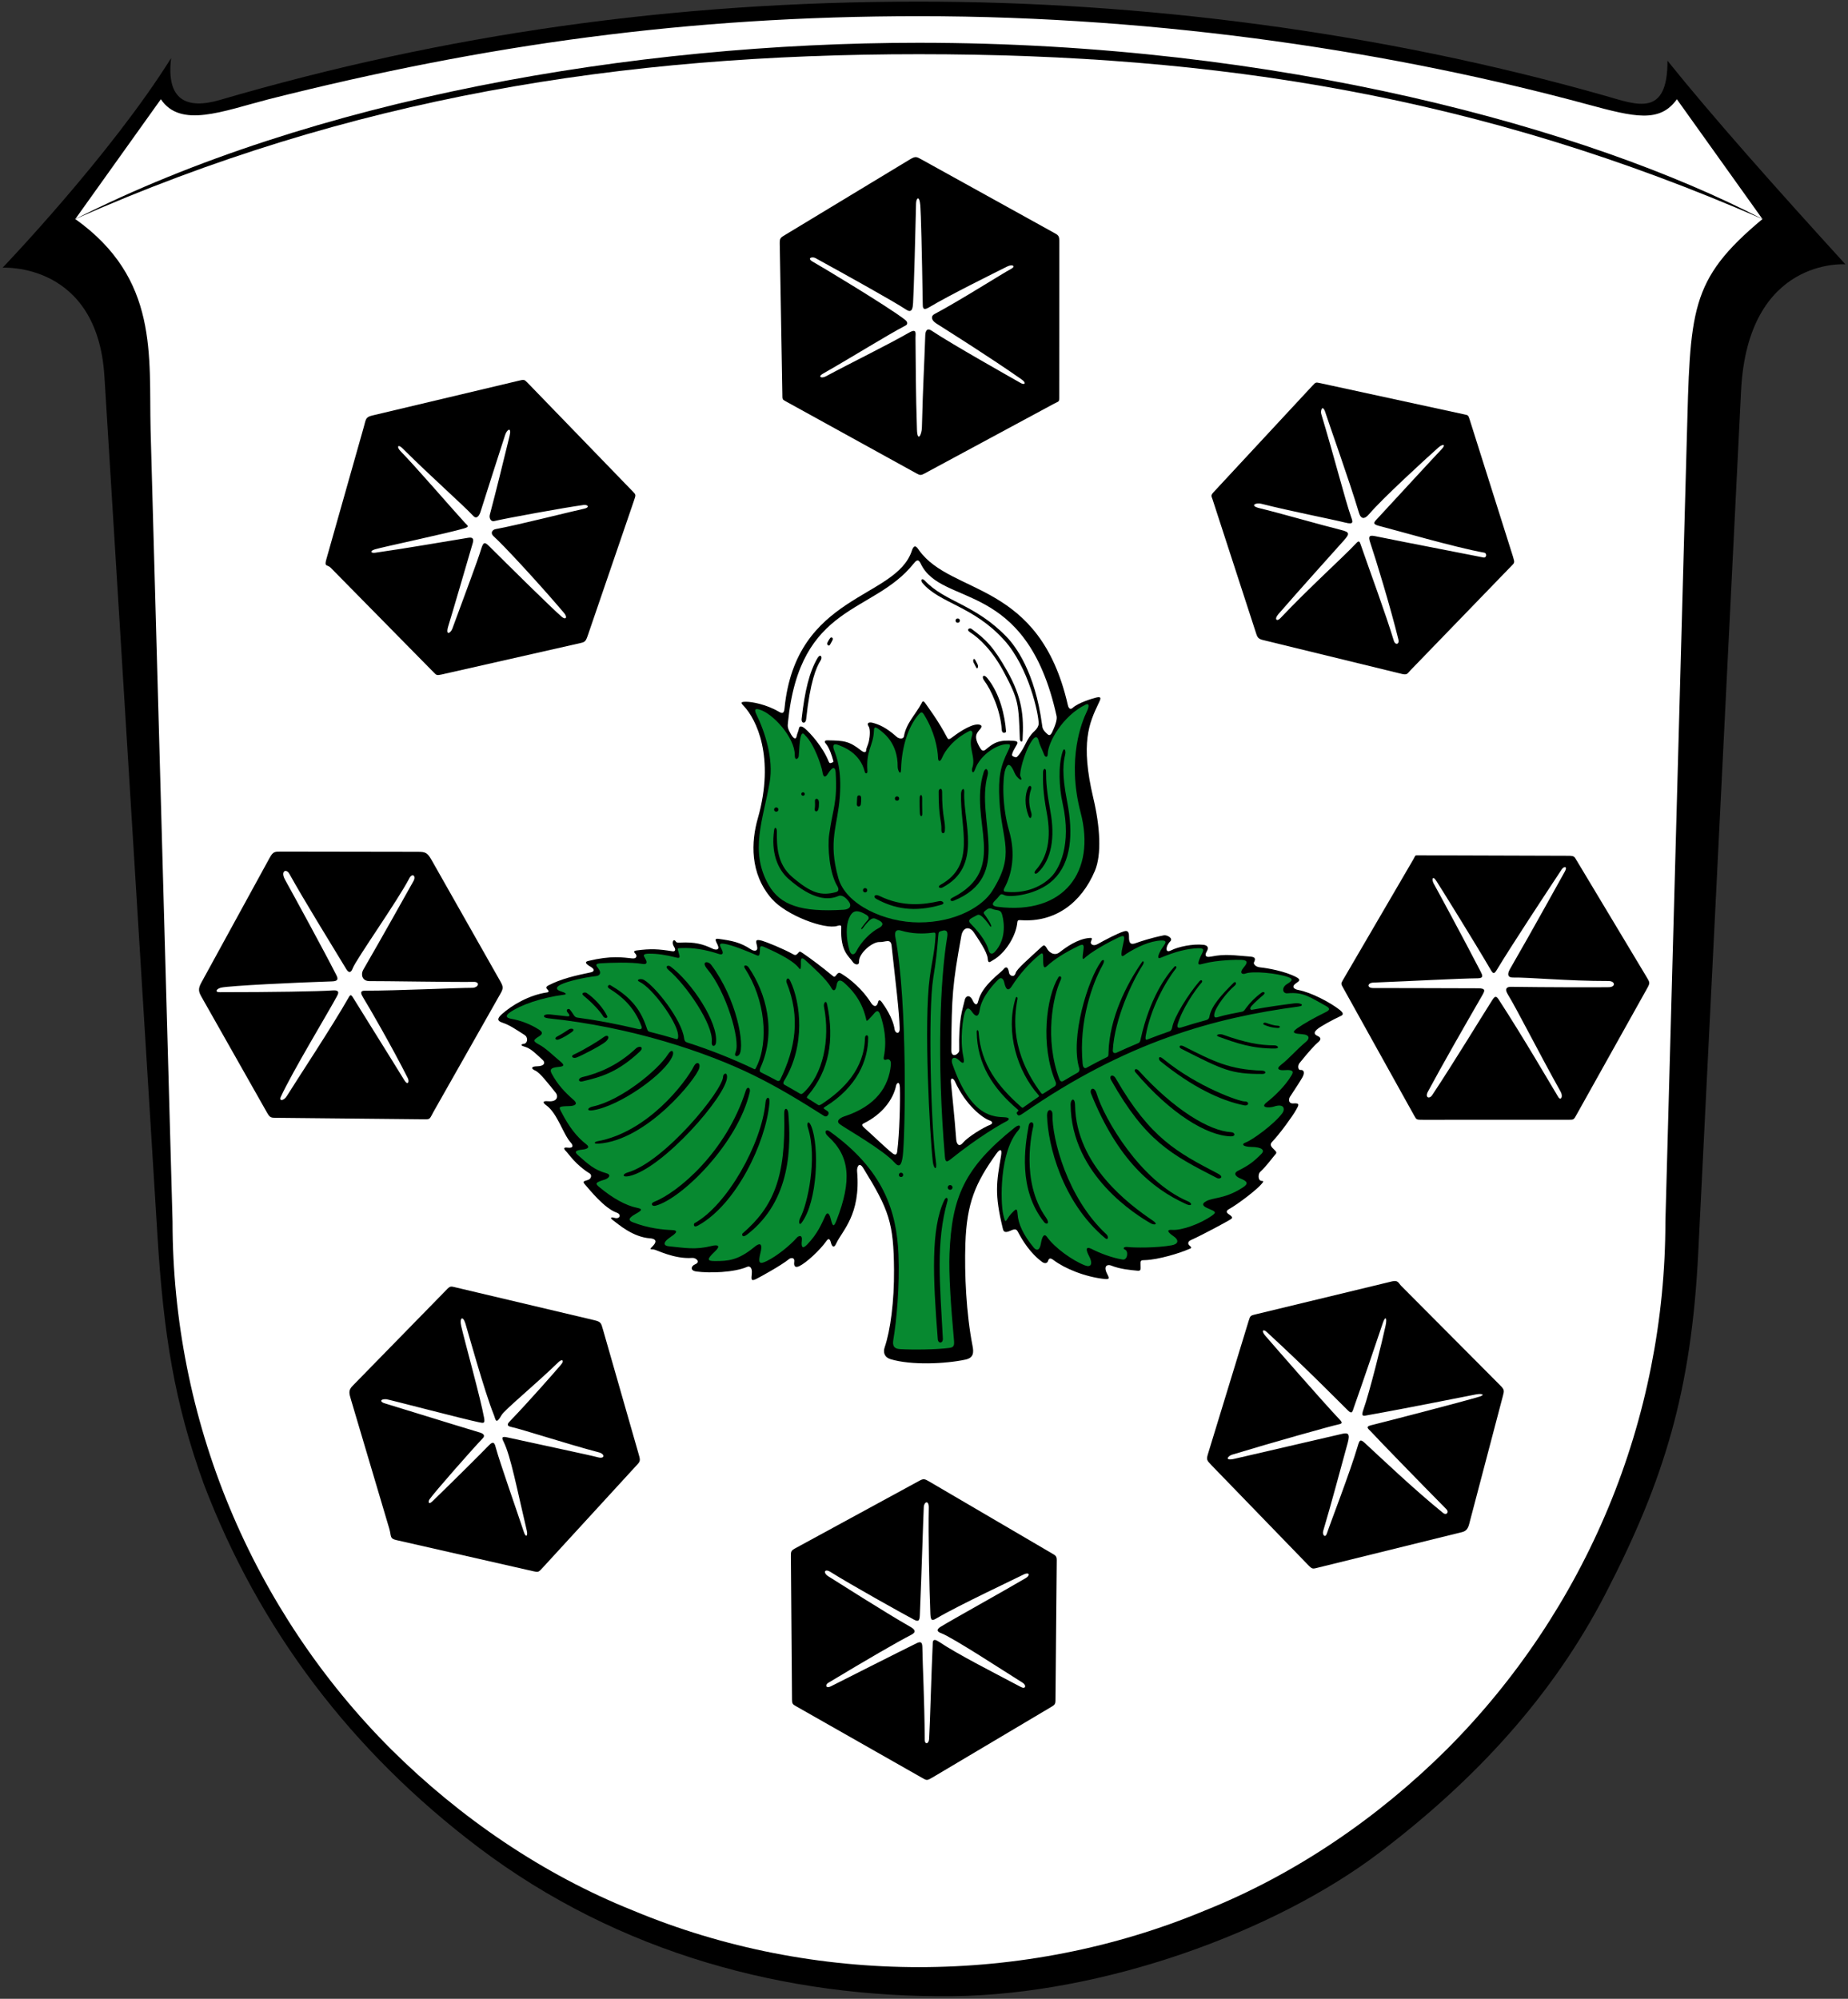 <?xml version="1.0" encoding="UTF-8" standalone="no"?>
<svg
   xmlns:dc="http://purl.org/dc/elements/1.1/"
   xmlns:cc="http://creativecommons.org/ns#"
   xmlns:rdf="http://www.w3.org/1999/02/22-rdf-syntax-ns#"
   xmlns:svg="http://www.w3.org/2000/svg"
   xmlns="http://www.w3.org/2000/svg"
   xmlns:sodipodi="http://sodipodi.sourceforge.net/DTD/sodipodi-0.dtd"
   xmlns:inkscape="http://www.inkscape.org/namespaces/inkscape"
   version="1.1"
   viewBox="0 0 1080 1168"
   id="svg30"
   sodipodi:docname="DEU Nuesttal COA.svg"
   inkscape:export-filename="C:\Users\jandu\Pictures\Zu den Flaggen\Fulda\Nüsttal\Wappen Nüsttal.png"
   inkscape:export-xdpi="96"
   inkscape:export-ydpi="96"
   inkscape:version="0.92.4 (5da689c313, 2019-01-14)">
  <rect x="0" y="0" width="1080" height="1168" fill="#333333" stroke="none"/>
  <defs
     id="defs34" />
  <sodipodi:namedview
     pagecolor="#ffffff"
     bordercolor="#666666"
     borderopacity="1"
     objecttolerance="10"
     gridtolerance="10"
     guidetolerance="10"
     inkscape:pageopacity="0"
     inkscape:pageshadow="2"
     inkscape:window-width="1920"
     inkscape:window-height="1001"
     id="namedview32"
     showgrid="false"
     inkscape:zoom="0.039554399"
     inkscape:cx="-3600.7754"
     inkscape:cy="1129.3539"
     inkscape:window-x="-9"
     inkscape:window-y="-9"
     inkscape:window-maximized="1"
     inkscape:current-layer="svg30" />
  <g
     id="g2488">
    <g
       id="g2398">
      <path
         d="m974.5 35.47c26.21 32.62 62.79 73.78 104 119 0 0-57.1-4.47-61 74l-25 503c-3.97 81.4-19.86 133.3-54.19 199.8-30.81 59.7-76 108.7-131.8 151.1-61.52 46.8-162.4 83.23-250 84.11-96.99.97-194.6-24.74-277-87.03-74-56-128.1-127.2-160.5-212.5-17-47-23.42-87-27-145l-30.98-502c-4.13-66.98-59.52-63.51-59.52-63.51s62.99-65.68 98.5-122.5c-3 24.52 9 30.17 28.5 24.47 131.5-38.47 264.5-57.47 408.5-57.47 129 0 268 17.21 401 55 18.55 5.27 36.65 13 36.49-20.53z"
         id="path24" />
      <path
         d="m94 58c11.51 17.09 36 7 63 0 126.9-32 245-48.54 380-48.54 144 0 280 21.54 390.9 51.58 27.26 7.385 42.1 10.96 52.1-3.04l50 70c-102-53-283-103-493-103-167-.02-355 33-493 103z"
         fill="#fff"
         id="path26" />
      <path
         d="m88 251 12.84 462.8c0 57.09 11.32 114.2 33.26 167 21.84 52.69 54.09 101.1 94.56 141.5 40.37 40.07 88.75 73.12 141.4 94.16 52.79 22.04 109.9 33.05 167 33.05s114.2-11.02 167-33.05c52.69-21.03 101.1-54.09 141.4-94.16 40.47-40.47 72.72-88.85 94.56-141.5 21.94-52.79 33.26-109.9 33.26-167l12.47-456c2.1-76.85 1.25-93.85 44.25-129.8-164.2-71.71-318.4-96.32-493-96.32s-332.8 25.37-493 96.32c49 34.95 42.96 79.76 44 123z"
         id="path28"
         fill="#fff" />
    </g>
    <g
       id="g1749-4-8"
       transform="translate(-2360.165,-2226.898)">
      <g
         id="g1216-7-8"
         transform="translate(5801.512,-1762.723)">
        <g
           id="g1186-1-2">
          <path
             style="fill:#000000;fill-opacity:1;stroke:none;stroke-width:1px;stroke-linecap:butt;stroke-linejoin:miter;stroke-opacity:1"
             d="m -3187.954,4382.464 -60.127,-61.082 c -1.948,-1.979 -3.853,-0.321 -2.595,-4.764 l 21.876,-77.269 c 1.408,-4.972 0.98,-5.968 5.212,-6.973 l 85.335,-20.264 c 3.094,-0.735 3.317,-0.786 5.101,1.056 l 61.714,63.758 c 1.808,1.868 1.768,1.796 0.467,5.596 l -26.699,77.955 c -1.381,4.034 -1.726,4.297 -4.686,4.968 l -80.896,18.317 c -2.931,0.663 -3.054,0.373 -4.699,-1.298 z"
             id="path873-5-5-0-3"
             inkscape:connector-curvature="0"
             sodipodi:nodetypes="sssssssssssss" />
          <path
             style="fill:#ffffff;fill-opacity:1;stroke:none;stroke-width:1px;stroke-linecap:butt;stroke-linejoin:miter;stroke-opacity:1"
             d="m -3222.226,4312.633 c -2.164,0.306 -3.383,-0.948 0.044,-2.015 4.05,-1.262 42.94,-9.494 52.003,-12.214 3.604,-1.082 2.101,-1.563 0.574,-3.233 -8.028,-8.778 -28.934,-33.005 -37.591,-41.826 -2.579,-2.628 -1.567,-4.353 0.985,-1.822 18.045,17.898 34.883,32.607 41.561,39.701 1.625,1.726 3.23,0.297 4.153,-2.619 4.503,-14.235 9.334,-29.289 14.349,-44.801 1.07,-3.31 3.977,-5.049 2.562,0.73 -3.838,15.681 -7.677,31.463 -11.515,45.906 -0.507,1.906 0.605,4.153 2.578,3.677 6.36,-1.535 40.887,-7.882 52.168,-9.395 2.763,-0.37 3.723,1.512 0.299,2.186 -4.477,0.882 -39.855,9.817 -51.567,11.886 -2.108,0.372 -3.341,2.398 -1.193,4.276 5.232,4.575 26.066,27.02 41.112,44.74 2.18,2.568 1.027,4.227 -1.296,2.275 -5.308,-4.461 -31.74,-30.602 -42.593,-41.416 -2.587,-2.578 -3.32,-2.22 -4.58,1.861 -2.372,7.687 -8.546,23.912 -16.81,46.433 -0.994,2.71 -4.249,4.534 -2.311,-1.713 2.305,-7.43 10.454,-35.366 14.152,-48.034 0.552,-1.892 0.808,-3.895 -2.489,-3.358 -14.868,2.419 -36.423,6.209 -54.596,8.777 z"
             id="path873-1-9-4-8"
             inkscape:connector-curvature="0"
             sodipodi:nodetypes="sssssssssssssssssssssssss" />
        </g>
        <g
           id="g1190-7-4">
          <path
             style="fill:#000000;fill-opacity:1;stroke:none;stroke-width:1px;stroke-linecap:butt;stroke-linejoin:miter;stroke-opacity:1"
             d="m -2905.596,4266.345 -76.698,-42.287 c -2.015,-1.111 -1.773,-1.065 -1.832,-4.487 l -1.526,-87.66 c -0.058,-3.303 0.552,-3.453 3.604,-5.299 l 72.128,-43.635 c 3.59,-2.172 4.056,-1.868 7.185,-0.136 l 76.721,42.465 c 3.399,1.881 3.759,1.883 3.756,6.096 l -0.061,90.673 c 0,2.571 -0.387,2.029 -2.973,3.422 l -75.959,40.942 c -1.81,0.976 -2.495,0.928 -4.346,-0.092 z"
             id="path873-8-9-9-8"
             inkscape:connector-curvature="0"
             sodipodi:nodetypes="sssssssssssss" />
          <path
             style="fill:#ffffff;fill-opacity:1;stroke:none;stroke-width:1px;stroke-linecap:butt;stroke-linejoin:miter;stroke-opacity:1"
             d="m -2958.715,4209.536 c -2.604,1.401 -4.825,0.239 -1.796,-1.492 19.423,-11.102 36.575,-21.976 48.443,-28.235 1.23,-0.649 1.343,-1.984 -0.318,-3.293 -9.624,-7.588 -51.014,-32.37 -53.364,-33.614 -4.709,-2.494 -0.862,-3.47 0.906,-2.498 17.739,9.746 45.662,25.24 53.112,30.17 3.556,2.353 3.821,-1.309 4,-3.94 0.418,-6.128 1.499,-45.172 1.747,-58.147 0.055,-2.87 1.901,-5.29 2.48,1.189 0.361,4.035 0.969,28.215 1.423,57.308 0.033,2.124 -0.114,4.496 3.635,2.259 12.404,-7.401 38.043,-20.018 45.723,-23.881 3.01,-1.514 5.386,-0.22 2.093,1.492 -4.509,2.345 -30.623,18.945 -44.649,26.32 -2.131,1.121 -1.911,3.518 1.056,5.413 8.024,5.127 30.967,19.495 49.842,32.693 3.16,2.21 1.919,3.522 -0.511,2.126 -5.302,-3.049 -40.127,-22.594 -51.963,-30.532 -2.768,-1.856 -3.67,0.204 -3.757,2.805 -0.678,20.248 -1.258,26.608 -1.96,53.726 -0.118,4.544 -2.631,8.759 -2.886,1.263 -0.748,-21.977 -0.684,-38.127 -0.862,-53.705 -0.026,-2.266 1.01,-5.713 -3.755,-2.974 -12.213,7.021 -34.514,17.944 -48.639,25.546 z"
             id="path873-7-4-1-5"
             inkscape:connector-curvature="0"
             sodipodi:nodetypes="sssssssssssssssssssssssss" />
        </g>
        <g
           id="g1162-7-1">
          <path
             style="fill:#000000;fill-opacity:1;stroke:none;stroke-width:1px;stroke-linecap:butt;stroke-linejoin:miter;stroke-opacity:1"
             d="m -2707.143,4360.066 -25.556,-78.572 c -0.631,-1.941 -1.268,-2.276 0.6,-4.288 l 57.891,-62.342 c 1.797,-1.935 1.79,-1.919 4.61,-1.308 l 83.722,18.157 c 2.549,0.553 2.565,0.363 3.463,3.205 l 25.233,79.851 c 1.221,3.864 0.929,3.7 -1.03,5.725 l -58.852,60.825 c -1.852,1.914 -1.794,2.898 -5.183,2.071 l -80.741,-19.694 c -2.84,-0.693 -3.449,-1.461 -4.156,-3.632 z"
             id="path873-88-3-3-0"
             inkscape:connector-curvature="0"
             sodipodi:nodetypes="sssssssssssss" />
          <path
             style="fill:#ffffff;fill-opacity:1;stroke:none;stroke-width:1px;stroke-linecap:butt;stroke-linejoin:miter;stroke-opacity:1"
             d="m -2694.307,4348.569 c 12.702,-14.628 29.929,-33.74 38.325,-43.126 3.599,-4.024 3.374,-4.906 -1.796,-6.181 -11.198,-2.762 -36.449,-10.04 -47.393,-12.657 -6.253,-1.495 -2.165,-3.385 0.806,-2.632 17.407,4.411 41.419,9.073 49.2,11.032 5.119,1.289 4.467,-0.371 3.397,-3.392 -3.427,-9.671 -9.684,-34.491 -17.424,-60.075 -0.616,-2.038 0.809,-6.079 2.48,-0.674 1.774,5.735 13.833,39.255 19.536,58.342 1.207,4.039 3.367,3.884 5.963,0.832 7.553,-8.879 32.002,-31.346 40.428,-38.851 2.56,-2.28 4.866,-2.114 1.848,1.032 -4.454,4.644 -20.416,22.021 -37.485,40.492 -1.589,1.72 -3.34,3.109 0.787,4.154 10.341,2.619 44.285,12.57 61.704,15.716 1.688,0.305 1.434,3.214 -0.521,2.8 -5.482,-1.158 -43.529,-8.429 -63.243,-12.449 -3.308,-0.675 -4.15,-0.028 -2.919,3.626 3.505,10.405 11.756,37.471 16.518,56.771 0.715,2.898 -1.868,3.436 -2.665,0.784 -4.71,-15.667 -13.777,-40.019 -19.07,-55.38 -0.911,-2.645 -1.112,-3.626 -2.974,-1.625 -7.37,7.916 -27.012,25.507 -44.301,43.779 -2.042,2.158 -3.746,0.615 -1.2,-2.317 z"
             id="path873-84-4-9-3"
             inkscape:connector-curvature="0"
             sodipodi:nodetypes="sssssssssssssssssssssssss" />
        </g>
        <g
           id="g1166-9-7">
          <path
             style="fill:#000000;fill-opacity:1;stroke:none;stroke-width:1px;stroke-linecap:butt;stroke-linejoin:miter;stroke-opacity:1"
             d="m -2614.729,4641.785 -41.561,-74.745 c -1.335,-2.4 -1.491,-2.566 -0.332,-4.553 l 41.205,-70.604 c 1.625,-2.784 0.625,-2.476 3.781,-2.466 l 86.372,0.275 c 3.96,0.013 3.83,0.232 5.499,3.013 l 40.38,67.277 c 2.375,3.958 2.496,3.895 0.453,7.552 l -40.915,73.221 c -1.769,3.167 -1.726,3.198 -4.557,3.199 l -85.441,0.021 c -3.59,9e-4 -3.683,-0.031 -4.884,-2.191 z"
             id="path873-58-0-9-5"
             inkscape:connector-curvature="0"
             sodipodi:nodetypes="sssssssssssss" />
          <path
             style="fill:#ffffff;fill-opacity:1;stroke:none;stroke-width:1px;stroke-linecap:butt;stroke-linejoin:miter;stroke-opacity:1"
             d="m -2575.444,4571.85 c 1.853,-3.21 2.783,-4.674 -2.131,-4.711 -15.01,-0.114 -56.712,-0.098 -61.337,-0.147 -3.747,-0.04 -3.321,-3.039 0.133,-3.177 24.259,-0.972 49.356,-2.384 61.027,-2.521 3.547,-0.042 2.865,-1.703 1.664,-4.022 -11.014,-21.255 -25.096,-47.223 -27.408,-51.367 -1.135,-2.034 -0.864,-5.286 1.661,-1.359 3.143,4.887 22.182,35.508 31.514,51.498 1.618,2.773 2.107,3.041 3.921,0.025 8.007,-13.308 27.163,-42.402 37.727,-58.39 1.329,-2.011 3.711,-1.984 1.722,1.448 -2.331,4.021 -17.46,31.721 -31.945,56.781 -1.627,2.815 -1.446,5.001 1.732,4.942 9.27,-0.171 32.109,2.067 55.805,2.032 4.015,-0.01 4.426,3.506 0.255,3.615 -5.106,0.134 -37.607,0.077 -57.164,-0.218 -1.91,-0.029 -4.233,0.624 -1.853,4.475 5.144,8.323 18.575,34.927 30.776,56.7 1.746,3.115 0.081,5.563 -1.362,3.167 -5.458,-9.069 -20.305,-34.626 -34.59,-56.625 -1.515,-2.333 -2.204,-2.688 -3.936,0.011 -5.105,7.952 -22.86,37.132 -35.058,55.475 -1.781,2.679 -4.429,1.514 -2.535,-2.005 8.586,-15.949 20.631,-37.001 31.383,-55.624 z"
             id="path873-95-2-1-6"
             inkscape:connector-curvature="0"
             sodipodi:nodetypes="sssssssssssssssssssssssss" />
        </g>
        <g
           id="g1170-3-8">
          <path
             style="fill:#000000;fill-opacity:1;stroke:none;stroke-width:1px;stroke-linecap:butt;stroke-linejoin:miter;stroke-opacity:1"
             d="m -2676.839,4904.164 -56.319,-58.146 c -3.093,-3.193 -3.257,-3.437 -2.101,-7.216 l 23.576,-77.103 c 1.042,-3.409 1.05,-3.285 4.871,-4.208 l 79.013,-19.085 c 3.571,-0.863 3.751,1.042 5.344,2.642 l 57.97,58.247 c 2.377,2.389 2.242,3.04 1.483,5.923 l -19.748,75.022 c -0.669,2.541 -1.657,4.068 -4.15,4.683 l -83.531,20.597 c -3.827,0.944 -3.875,1.256 -6.407,-1.357 z"
             id="path873-52-5-6-9"
             inkscape:connector-curvature="0"
             sodipodi:nodetypes="sssssssssssss" />
          <path
             style="fill:#ffffff;fill-opacity:1;stroke:none;stroke-width:1px;stroke-linecap:butt;stroke-linejoin:miter;stroke-opacity:1"
             d="m -2668.051,4884.241 c 4.539,-15.192 10.28,-36.695 14.367,-51.623 1.423,-5.197 0.138,-5.92 -3.253,-5.128 -20.525,4.793 -58.203,13.506 -62.97,14.591 -6.184,1.408 -3.718,-1.699 -1.465,-2.384 23.073,-7.018 57.735,-16.774 62.532,-17.78 1.831,-0.384 2.105,-0.986 0.453,-2.722 -9.848,-10.351 -39.259,-44.117 -43.563,-49.107 -2.446,-2.836 -1.23,-4.085 0.904,-2.119 23.398,21.554 38.244,36.782 47.429,45.836 2.612,2.575 2.715,0.41 3.614,-2.098 3.564,-9.942 13.912,-40.332 16.87,-49.166 1.362,-4.068 2.551,-3.024 1.565,1.641 -1.86,8.801 -9.465,39.362 -12.936,49 -1.692,4.697 0.118,3.825 2.702,3.367 24.559,-4.35 58.937,-11.366 63.161,-12.121 3.669,-0.655 5.342,0.31 1.88,1.346 -10.921,3.268 -55.154,14.694 -63.405,16.721 -3.503,0.86 -1.355,2.196 0.035,3.697 5.632,6.08 29.047,30.141 44.153,45.429 1.609,1.628 -0.091,3.648 -1.921,2.174 -16.592,-13.372 -37.566,-33.334 -45.727,-40.856 -2.78,-2.563 -3.17,-1.92 -4.29,1.873 -4.603,15.597 -15.663,43.934 -17.957,50.872 -0.992,3.001 -2.849,0.796 -2.179,-1.445 z"
             id="path873-96-6-4-0"
             inkscape:connector-curvature="0"
             sodipodi:nodetypes="sssssssssssssssssssssssss" />
        </g>
        <g
           id="g1174-2-2">
          <path
             style="fill:#000000;fill-opacity:1;stroke:none;stroke-width:1px;stroke-linecap:butt;stroke-linejoin:miter;stroke-opacity:1"
             d="m -2976.106,4986.682 c -1.975,-1.122 -2.357,-1.448 -2.376,-3.855 l -0.652,-83.6 c -0.024,-3.029 0.028,-3.473 2.714,-4.935 l 72.619,-39.52 c 2.134,-1.161 3.039,-0.86 5.11,0.352 l 72.278,42.322 c 1.956,1.145 2.669,1.553 2.648,3.895 l -0.725,79.684 c -0.038,4.193 0.217,4.434 -2.466,6.028 l -69.195,41.1 c -3.437,2.042 -3.582,1.921 -5.977,0.56 z"
             id="path873-83-9-5-0"
             inkscape:connector-curvature="0"
             sodipodi:nodetypes="sssssssssssss" />
          <path
             style="fill:#ffffff;fill-opacity:1;stroke:none;stroke-width:1px;stroke-linecap:butt;stroke-linejoin:miter;stroke-opacity:1"
             d="m -2900.911,5006.38 c -0.187,-24.919 -1.225,-42.395 -1.392,-53.977 -0.044,-3.032 -0.769,-3.821 -3.319,-2.572 -10.199,4.999 -43.823,22.01 -50.213,25.231 -2.918,1.471 -3.333,-0.94 -1.52,-2.031 21.972,-13.231 40.94,-24.219 48.499,-28.063 3.127,-1.59 2.336,-3.109 -0.45,-4.69 -14.151,-8.036 -43.88,-26.981 -47.943,-29.527 -3.25,-2.036 -2.291,-4.779 1.303,-2.521 12.059,7.576 41.74,24.108 48.914,27.924 2.826,1.503 3.135,-0.107 3.255,-2.956 1.065,-25.134 2.007,-57.564 2.305,-62.956 0.172,-3.11 3.043,-4.26 2.93,0.458 -0.35,14.534 0.315,47.782 0.913,61.973 0.189,4.488 1.268,4.016 3.908,2.458 12.417,-7.332 46.47,-23.318 50.477,-25.381 3.385,-1.743 4.171,0.375 1.427,1.997 -12.48,7.377 -42.664,24.12 -49.723,28.433 -2.951,1.803 -1.978,3.005 0.155,3.776 6.588,2.382 38.002,22.964 47.658,28.963 2.349,1.459 1.901,4.039 -1.057,2.472 -16.854,-8.928 -36.925,-19.085 -47.674,-26.3 -4.178,-2.804 -3.74,0.207 -3.825,2.017 -0.81,17.224 -1.475,44.217 -2.081,54.719 -0.175,3.038 -2.528,3.297 -2.548,0.554 z"
             id="path873-17-2-5-8"
             inkscape:connector-curvature="0"
             sodipodi:nodetypes="sssssssssssssssssssssssss" />
        </g>
        <g
           id="g1178-8-4">
          <path
             style="fill:#000000;fill-opacity:1;stroke:none;stroke-width:1px;stroke-linecap:butt;stroke-linejoin:miter;stroke-opacity:1"
             d="m -3209.762,4889.569 c -4,-0.91 -2.786,-2.292 -4.085,-6.668 l -22.292,-75.084 c -1.247,-4.199 -1.719,-5.741 0.943,-8.463 l 53.203,-54.423 c 3.876,-3.965 3.327,-3.862 7.078,-2.975 l 80.616,19.067 c 4.131,0.977 4.195,1.547 5.346,5.563 l 20.693,72.226 c 0.987,3.443 1.36,4.436 -0.349,6.3 l -55.089,60.074 c -3.08,3.358 -2.834,3.318 -6.462,2.493 z"
             id="path873-9-1-4-9"
             inkscape:connector-curvature="0"
             sodipodi:nodetypes="sssssssssssss" />
          <path
             style="fill:#ffffff;fill-opacity:1;stroke:none;stroke-width:1px;stroke-linecap:butt;stroke-linejoin:miter;stroke-opacity:1"
             d="m -3216.534,4809.671 c -2.869,-0.84 -2.814,-2.586 0.96,-2.406 1.133,0.054 45.541,11.717 54.069,13.451 2.73,0.555 3.689,0.872 3.07,-2.57 -2.048,-11.388 -11.119,-43.887 -13.382,-53.634 -1.135,-4.889 0.963,-6.326 2.472,-1.461 0.831,2.678 11.474,40.852 16.474,52.99 1.272,3.086 1.141,6.6 4.718,0.38 1.675,-2.913 20.463,-18.409 33.254,-30.895 1.915,-1.87 3.619,-1.079 1.412,1.548 -3.026,3.602 -19.208,22.016 -29.518,32.668 -1.345,1.39 -2.991,3.031 0.515,3.758 6.024,1.25 33.088,10.099 51.094,14.808 3.796,0.993 3.641,4.065 -0.672,2.862 -4.109,-1.145 -31.943,-6.992 -52.896,-11.619 -3.43,-0.757 -3.142,0.395 -2.023,2.663 4.168,8.447 7.769,27.629 13.489,51.758 0.777,3.28 -0.506,4.482 -1.71,0.846 -3.97,-11.992 -14.117,-40.902 -16.213,-48.637 -0.77,-2.842 -1.2,-5.101 -4.306,-1.864 -4.981,5.19 -20.011,20.087 -32.874,32.578 -2.575,2.501 -2.451,-0.057 -1.813,-0.995 2.779,-4.088 25.175,-29.518 31.226,-35.828 1.44,-1.501 0.559,-2.663 -1.789,-3.364 -17.259,-5.153 -49.694,-15.321 -55.553,-17.037 z"
             id="path873-4-8-8-7"
             inkscape:connector-curvature="0"
             sodipodi:nodetypes="sssssssssssssssssssssssss" />
        </g>
        <g
           id="g1182-0-2">
          <path
             style="fill:#000000;fill-opacity:1;stroke:none;stroke-width:1px;stroke-linecap:butt;stroke-linejoin:miter;stroke-opacity:1"
             d="m -3285.276,4639.821 -38.272,-67.613 c -1.689,-2.984 -2.182,-4.651 -0.187,-8.296 l 39.946,-72.968 c 2.067,-3.775 2.98,-3.705 7.053,-3.699 l 79.466,0.125 c 4.534,0.01 5.685,0.462 8.13,4.777 l 40.062,70.692 c 2.048,3.614 1.924,4.398 -0.017,7.822 l -38.869,68.589 c -2.075,3.662 -1.779,4.471 -4.656,4.443 l -87.239,-0.87 c -3.024,-0.03 -3.7,0.03 -5.416,-3.002 z"
             id="path873-0-7-1-6"
             inkscape:connector-curvature="0"
             sodipodi:nodetypes="sssssssssssss" />
          <path
             style="fill:#ffffff;fill-opacity:1;stroke:none;stroke-width:1px;stroke-linecap:butt;stroke-linejoin:miter;stroke-opacity:1"
             d="m -3312.135,4566.757 c 5.08,-1.139 43.939,-3.009 64.752,-3.654 3.484,-0.108 3.832,-1.25 2.628,-3.625 -6.859,-13.535 -24.222,-45.35 -29.979,-55.736 -2.895,-5.222 0.734,-6.644 2.439,-3.584 9.117,16.361 23.265,39.173 33.367,55.854 1.303,2.151 2.678,2.28 3.71,-0.547 1.799,-4.927 26.282,-39.503 33.072,-52.59 1.742,-3.358 4.153,-1.449 2.401,1.675 -3.036,5.413 -18.744,33.554 -29.38,51.875 -1.406,2.422 -0.758,6.572 3.784,6.509 6.35,-0.088 52.083,0.683 60.778,0.455 3.986,-0.105 2.982,3.476 -0.992,3.473 -7.896,-0.01 -44.813,1.694 -61.673,1.663 -1.901,0 -4.505,-0.19 -1.981,3.862 3.384,5.431 17.062,29.165 26.177,47.229 1.077,2.134 0,4.505 -1.96,1.319 -10.639,-17.321 -25.569,-41.03 -29.329,-47.215 -1.848,-3.039 -2.081,-3.308 -3.354,-1.064 -9.417,16.598 -30.658,48.736 -36.002,57.383 -1.848,2.99 -4.771,3.178 -3.551,0.515 6.536,-14.278 26.8,-47.743 32.698,-58.59 0.88,-1.619 2.125,-3.944 -2.438,-3.595 -7.755,0.594 -35.466,1.038 -65.874,1.038 -3.505,0 -1.724,-2.103 0.706,-2.648 z"
             id="path873-00-7-9-6"
             inkscape:connector-curvature="0"
             sodipodi:nodetypes="sssssssssssssssssssssssss" />
        </g>
      </g>
      <g
         id="g1488-2-9"
         transform="translate(-3.359375e-5,-1.2207031e-4)">
        <path
           sodipodi:nodetypes="ssssssssssssssssssssssssssssssssssssssssssssssssssssssssssssssssssssssssssssssssssssssssssssssssssssssssssssssssssssssssssssssssssssssssssssssssssssssssssssssssssssssssssssssssssssss"
           inkscape:connector-curvature="0"
           id="path855-1-8-9"
           d="m 2653.517,2819.485 c -2.84,2.547 -2.828,3.93 -0.04,4.896 4.672,1.618 7.225,3.458 13.204,7.276 2.417,1.543 1.726,4.921 -0.219,5.172 -1.911,0.246 -2.238,0.958 0.01,1.607 3.928,1.136 6.019,3.431 10.957,7.981 1.463,1.347 1.086,3.532 -3.463,3.584 -3.405,0.039 -3.63,1.34 -1.06,2.465 2.824,1.236 7.612,7.537 12.174,13.18 1.125,1.391 1.41,5.333 -4.703,4.771 -3.628,-0.333 -2.703,1.136 -1.029,2.324 6.657,4.726 9.958,17.14 14.492,21.964 1.098,1.169 1.887,3.342 -2.068,2.824 -2.243,-0.294 -2.485,0.491 -0.588,2.348 1.127,1.103 5.519,7.823 13.658,12.776 1.2,0.73 1.129,3.169 -1.345,3.845 -2.716,0.742 -2.9,0.961 -1.048,3.045 2.164,2.435 10.893,13.453 18.083,15.964 3.014,1.052 1.91,4.057 -1.355,3.027 -1.507,-0.475 -3.162,-0.291 -0.556,1.599 2.854,2.069 11.305,9.683 21.442,10.393 1.933,0.136 5.065,0.929 1.61,4.508 -1.797,1.861 -1.924,1.89 0.477,1.985 1.46,0.058 11.903,5.76 22.596,4.955 2.093,-0.158 5.092,2.336 1.575,3.784 -2.145,0.883 -3.214,3.621 0.908,4.166 7.542,0.996 21.925,0.642 29.663,-2.757 1.107,-0.486 3.035,-0.016 2.635,4.116 -0.307,3.174 -0.56,4.545 2.622,2.974 1.807,-0.892 14.557,-7.838 19.108,-11.578 1.129,-0.928 3.457,-1.087 3.083,1.536 -0.438,3.065 0.918,3.537 2.997,2.537 3.876,-1.865 11.857,-9.04 15.885,-14.777 0.856,-1.22 1.862,-1.698 2.574,1.174 0.5,2.018 1.722,3.454 3.069,0.434 3.306,-7.411 14.473,-16.641 12.195,-42.274 -0.191,-2.146 1.06,-5.958 3.642,-1.766 15.042,24.416 17.727,31.899 17.941,59.395 0.144,18.502 -2.11,35.386 -5.455,45.249 -1.009,2.976 -0.183,5.879 3.441,6.967 12.143,3.648 31.994,2.749 43.719,0.252 4.87,-1.037 4.929,-4.181 4.18,-8.015 -3.686,-18.866 -4.771,-42.01 -4.181,-59.748 0.797,-23.926 5.928,-35.567 18.129,-52.602 1.946,-2.717 3.469,-3.137 2.717,1.258 -2.683,15.699 -3.906,22.208 1.006,42.413 0.368,1.514 0.798,3.088 4.564,1.334 3.366,-1.568 3.695,-0.413 4.715,1.478 2.123,3.936 6.625,11.637 13.818,16.869 1.343,0.977 2.846,0.765 3.277,-0.488 0.453,-1.317 0.994,-2.409 3.256,-0.693 6.457,4.899 18.268,9.865 30.089,11.113 3.576,0.377 1.924,-1.457 0.963,-3.659 -1.92,-4.401 0.826,-4.958 2.621,-4.241 5.46,2.183 11.338,2.62 15.364,3.022 1.874,0.187 2.028,-0.367 1.861,-3.376 -0.158,-2.857 0.292,-2.744 2.572,-2.805 7.754,-0.206 20.586,-4.153 25.459,-6.352 1.12,-0.506 2.52,-0.608 0.696,-2.038 -1.25,-0.98 -1.22,-2.462 0.67,-3.312 7.258,-3.262 20.335,-10.398 22.674,-11.793 1.621,-0.967 2.36,-1.422 -0.62,-3.4 -1.671,-1.109 -1.25,-2.09 0.313,-2.958 5.198,-2.883 16.471,-11.48 19.179,-14.909 1.251,-1.584 0.729,-1.388 -0.332,-1.541 -2.202,-0.318 -1.836,-4.185 -0.799,-5.151 4.013,-3.734 7.534,-8.735 8.364,-9.614 1.569,-1.662 1.684,-1.862 -0.579,-3.987 -2.049,-1.924 -1.799,-2.97 -0.522,-4.283 4.14,-4.256 11.989,-15.056 13.835,-18.497 1.292,-2.409 2.677,-4.092 -1.569,-3.738 -3.059,0.255 -2.864,-2.584 -1.995,-3.906 2.916,-4.433 5.868,-8.902 7.251,-11.368 1.486,-2.651 0.859,-4.478 -1.114,-4.258 -1.388,0.155 -1.888,-2.415 -0.562,-4.065 5.546,-6.898 8.986,-10.611 10.657,-11.974 2.681,-2.187 1.34,-3.184 -0.341,-3.955 -2.639,-1.21 -1.127,-2.771 -0.1,-3.728 1.701,-1.584 8.966,-5.557 14.057,-7.933 1.599,-0.746 1.162,-1.895 -0.839,-3.482 -5.583,-4.428 -16.88,-10.285 -24.064,-11.591 -3.198,-0.582 -4.08,-2.256 -1.276,-4.069 1.841,-1.19 2.742,-2.02 0.038,-3.446 -6.762,-3.566 -17.016,-5.295 -21.172,-5.724 -3.034,-0.313 -3.949,-2.198 -3.633,-2.839 1.214,-2.467 0.616,-3.271 -2.463,-3.491 -9.137,-0.653 -14.095,-1.681 -22.508,0.022 -4.175,0.845 -3.477,-1.54 -2.629,-2.941 1.532,-2.53 0.268,-3.696 -1.983,-3.939 -6.171,-0.667 -14.704,1.158 -18.74,3.211 -3.223,1.639 -2.906,-0.977 -2.418,-2.412 0.303,-0.892 1.186,-2.195 1.684,-2.635 2.299,-2.026 -1.96,-4.03 -3.482,-3.726 -7.814,1.562 -13.975,3.663 -16.497,4.576 -2.868,1.039 -4.07,0.305 -3.98,-3.807 0.085,-3.871 -1.711,-3.448 -3.369,-2.923 -3.282,1.039 -10.508,4.79 -14.889,7.266 -2.931,1.657 -4.444,-0.235 -4.006,-1.309 0.92,-2.261 0.91,-2.398 -1.205,-2.199 -6.648,0.628 -13.198,5.272 -17.041,8.291 -3.444,2.706 -6.541,-0.557 -7.264,-1.879 -1.49,-2.724 -2.105,-2.346 -3.196,-1.339 -8.063,7.449 -14.579,13.027 -15.228,15.277 -0.926,3.21 -3.681,1.483 -3.877,0.074 -0.646,-4.656 -2.454,-3.244 -3.143,-2.265 -1.298,1.844 -12.735,9.478 -14.839,18.559 -0.866,3.739 -2.553,1.414 -3.248,-0.161 -1.679,-3.807 -4.141,-2.783 -4.643,-0.518 -1.362,6.141 -3.69,10.847 -3.285,29.717 0.04,1.855 -4.675,5.119 -4.626,-0.462 0.277,-31.787 0.64,-37.791 5.891,-66.627 0.939,-5.159 4.867,-5.688 7.372,-1.857 2.408,3.683 7.774,11.303 8.025,15.147 0.222,3.394 1.45,1.888 3.021,1.021 7.236,-3.996 13.07,-13.742 14.132,-20.937 0.339,-2.298 0.054,-2.625 2.414,-2.469 19.69,1.302 35.088,-9.931 43.07,-28.827 4.043,-9.573 3.026,-25.879 -0.92,-42.521 -7.672,-32.361 -2.341,-43.964 3.047,-55.317 1.107,-2.333 2.211,-4.326 -1.298,-3.446 -2.614,0.655 -10.526,3.061 -13.742,5.983 -1.024,0.93 -2.29,1.086 -2.91,-1.635 -16.582,-72.785 -67.828,-63.852 -86.899,-90.346 -0.884,-1.228 -2.694,-4.581 -4.233,0.149 -9.285,28.536 -67.737,24.932 -74.426,92.123 -0.315,3.169 -1.316,3.184 -3.362,1.987 -7.277,-4.257 -15.588,-5.745 -18.777,-5.782 -3.68,-0.043 -3.589,0.483 -1.632,2.534 7.126,7.471 18.38,29.781 8.142,65.662 -3.834,13.438 -4.854,32.096 8.197,46.971 8.532,9.725 31.01,18.039 38.178,15.833 2.484,-0.764 2.457,-0.089 2.399,1.241 -0.598,13.838 4.66,16.529 6.719,19.768 1.09,1.715 3.797,2.259 3.687,-0.14 -0.231,-5.008 7.91,-11.647 11.893,-11.462 3.441,0.159 6.638,-2.344 7.127,2.14 2.392,21.923 4.424,37.861 4.713,48.276 0.107,3.87 -2.63,2.946 -2.973,0.555 -0.969,-6.751 -5.802,-13.543 -7.444,-15.837 -0.86,-1.202 -1.801,-1.597 -2.127,-0.222 -0.911,3.838 -3.023,2.498 -4.217,0.583 -4.953,-7.944 -12.169,-13.82 -16.79,-16.684 -1.502,-0.931 -2.063,-1.368 -3.447,0.435 -1.083,1.41 -1.276,1.233 -2.497,0.223 -5.588,-4.619 -12.043,-9.515 -16.879,-12.796 -2.241,-1.52 -1.95,-1.325 -3.178,0 -0.496,0.536 -1.179,1.321 -2.541,0.553 -5.834,-3.287 -15.823,-7.296 -18.334,-7.992 -4.242,-1.174 -3.611,0.25 -2.909,3.217 0.752,3.175 -1.833,2.992 -3.641,1.789 -6.22,-4.137 -11.142,-5.031 -18.729,-6.086 -2.664,-0.371 -2.045,0.673 -0.681,3.507 1.577,3.28 -1.282,3.025 -3.002,2.203 -5.629,-2.689 -10.31,-3.956 -18.886,-3.552 -2.02,0.095 -2.198,-0.08 -2.607,-0.684 -1.332,-1.968 -2.512,0.727 -1.035,2.99 1.538,2.356 0.327,2.96 -0.836,2.772 -8.234,-1.336 -12.821,-1.58 -20.935,-0.486 -1.696,0.229 -1.875,0.813 -0.697,1.98 0.88,0.873 0.93,2.966 -1.827,2.684 -5.609,-0.574 -12.376,-1.781 -25.813,1.487 -2.288,0.556 -1.381,1.783 1.452,3.405 2.495,1.429 2.258,2.804 -0.042,3.277 -8.92,1.837 -17.513,3.824 -24.797,7.675 -1.645,0.87 -1.032,1.767 -0.231,2.517 0.6,0.561 0.665,1.349 -0.333,1.491 -10.622,1.505 -20.76,7.575 -26.433,12.665 z m 230.363,41.667 c 0.239,-1.178 2.057,-3.079 2.192,1.429 0.228,7.662 -0.176,26.4 -1.554,37.142 -0.229,1.785 -0.949,2.5 -2.752,1.1 -3.987,-3.097 -10.564,-9.597 -16.523,-14.896 -1.458,-1.296 -1.614,-1.942 -0.323,-2.575 10.864,-5.329 17.294,-13.98 18.961,-22.2 z m 32.01,-2.089 c -0.259,-2.909 1.527,-2.063 2.357,-0.229 6.32,13.974 16.139,21.392 20.293,22.831 2.105,0.729 1.616,1.997 0.331,2.501 -4.401,1.726 -13.165,7.213 -15.894,10.466 -2.672,3.185 -3.83,0.17 -3.982,-1.874 -1.087,-14.624 -2.351,-25.219 -3.105,-33.695 z"
           style="fill:#000000;fill-opacity:1;stroke:none;stroke-width:1px;stroke-linecap:butt;stroke-linejoin:miter;stroke-opacity:1" />
        <g
           style="fill:#078930;fill-opacity:1"
           transform="translate(4029.256,424.267)"
           id="g1030-3-6-6">
          <path
             style="fill:#078930;fill-opacity:1;stroke:none;stroke-width:1px;stroke-linecap:butt;stroke-linejoin:miter;stroke-opacity:1"
             d="m -1180.246,2515.808 c -1.461,3.752 -2.169,3.911 -3.286,-0.672 -0.918,-3.768 -2.137,-4.407 -3.245,-2.022 -2.061,4.436 -4.435,10.447 -10.602,16.779 -3.101,3.184 -3.505,0.888 -3.114,-2.31 0.466,-3.812 -2.075,-2.654 -2.808,-1.812 -3.933,4.522 -11.749,10.874 -17.605,13.728 -4.501,2.194 -5.29,1.347 -3.704,-5.062 0.664,-2.686 1.243,-7.121 -3.688,-3.051 -9.632,7.952 -15.622,8.108 -22.551,8.154 -4.713,0.031 -5.76,-0.604 -0.466,-5.576 3.752,-3.523 1.56,-4.106 -1.922,-3.24 -9.582,2.385 -15.47,1.129 -25.171,0.153 -2.325,-0.234 -4.189,-1.779 1.327,-5.481 1.305,-0.876 5.722,-3.775 0.921,-3.955 -5.218,-0.195 -13.833,-0.936 -23.134,-4.581 -2.273,-0.891 -3.203,-2.143 1.547,-4.793 3.612,-2.016 4.577,-2.917 1.051,-3.611 -6.731,-1.325 -14.637,-5.842 -22.139,-12.129 -2.336,-1.958 -2.828,-2.602 3.007,-4.341 2.479,-0.739 4.352,-2.852 1.032,-3.777 -6.893,-1.921 -10.449,-5.128 -16.75,-10.776 -2.022,-1.812 -0.923,-2.646 2.736,-3.018 3.309,-0.337 4.537,-1.412 2.396,-3.067 -5.633,-4.357 -10.137,-10.184 -14.833,-19.304 -1.341,-2.605 -1.457,-2.926 4.753,-3.058 2.434,-0.052 5.855,-0.774 2.605,-3.623 -5.214,-4.57 -9.35,-8.96 -12.802,-15.384 -1.272,-2.368 -0.494,-3.445 3.775,-3.858 2.155,-0.209 4.577,-0.487 1.612,-2.941 -4.968,-4.111 -8.549,-7.887 -12.717,-10.129 -3.945,-2.121 -3.407,-2.691 0.043,-4.879 1.862,-1.181 2.308,-2.284 0.01,-3.775 -5.206,-3.376 -10.995,-5.474 -16.306,-6.422 -2.895,-0.516 -3.852,-1.67 -0.665,-3.851 6.225,-4.261 17.886,-8.445 31.608,-10.254 1.995,-0.263 0.316,-1.268 -1.686,-1.833 -2.94,-0.829 -3.757,-2.396 -0.435,-4.032 4.162,-2.05 13.923,-4.239 20.589,-4.968 2.631,-0.288 3.306,-2.128 1.362,-4.586 -1.466,-1.853 -1.914,-2.714 1.568,-2.925 5.25,-0.319 17.671,-0.796 24.439,0.399 2.113,0.373 3.132,-0.488 1.369,-3.378 -0.927,-1.52 -1.537,-2.613 2.413,-2.635 4.822,-0.027 9.46,0.651 16.043,2.297 2.321,0.58 1.882,-0.649 1.138,-3.103 -0.783,-2.583 -0.911,-2.374 2.15,-2.479 5.896,-0.201 12.704,0.61 21.38,3.454 1.769,0.58 3.293,0.265 1.455,-3.171 -1.312,-2.453 -1.068,-3.197 1.704,-2.772 4.57,0.7 12.488,3.916 18.87,6.653 1.486,0.637 1.906,0.345 1.991,-3.055 0.052,-2.058 0.248,-2.766 2.68,-1.668 4.159,1.877 15.716,6.916 19.795,11.857 0.682,0.826 1.492,2.339 1.489,-1.487 0,-2.705 -0.44,-5.603 2.961,-2.377 3.552,3.37 11.983,10.616 14.806,15.858 1.278,2.374 2.573,1.491 3.045,-1.392 0.331,-2.023 1.166,-4.709 4.899,-1.23 2.805,2.614 9.544,8.849 12.252,20.215 0.473,1.984 -0.01,2.701 3.65,-1.316 1.845,-2.026 3.41,-4.922 4.981,0.075 1.735,5.518 3.875,13.809 1.853,23.952 -0.277,1.391 0.116,2.14 1.741,1.522 1,-0.38 2.674,0.015 2.353,3.322 -1.202,12.396 -8.556,23.925 -27.367,29.991 -0.852,0.275 -5.569,2.249 -2.328,4.597 3.838,2.781 25.394,14.984 31.855,22.32 2.775,3.15 4.106,1.69 4.82,-3.896 1.383,-10.818 2.961,-89.091 -4.337,-127.888 -0.494,-2.628 0.043,-4.744 3.312,-3.763 6.497,1.951 12.954,1.95 18.091,1.28 1.959,-0.256 2.197,-0.159 2.081,1.861 -0.548,9.543 -2.127,14.875 -3.389,24.247 -3.574,26.53 0.018,91.771 1.792,107.55 0.495,4.4 2.708,5.951 1.771,-0.385 -2.768,-18.712 -4.747,-87.174 -1.484,-107.052 1.79,-10.903 2.171,-15.709 2.909,-24.584 0.186,-2.241 0.291,-2.284 2.387,-2.845 2.905,-0.778 3.257,1.105 2.833,3.655 -4.054,24.404 -6.173,71.325 -1.365,128.193 0.303,3.586 1.118,3.511 3.598,1.522 16.004,-12.839 29.02,-20.306 32.183,-21.884 2.355,-1.174 1.97,-2.296 -0.614,-2.462 -6.342,-0.409 -19.676,0.498 -30.714,-30.962 -1.428,-4.071 1.288,-4.845 3.716,-2.446 3.668,3.624 3.083,0.13 2.613,-2.083 -2.152,-10.121 -0.136,-22.692 0.776,-25.475 1.136,-3.469 2.534,-3.2 4.238,-0.758 3.311,4.747 4.238,1.167 4.558,-1.012 1.176,-8.002 9.075,-16.087 11.096,-17.962 1.324,-1.229 2.705,-0.586 3.275,1.986 1.369,6.181 3.415,3.624 4.403,2.085 4.708,-7.333 10.027,-13.177 15.886,-18.109 2.456,-2.068 2.421,-1.137 2.439,3.202 0.017,4.033 0.629,4.619 2.173,3.197 4.45,-4.1 10.322,-7.803 18.636,-11.87 3.21,-1.57 3.102,0 2.608,3.346 -0.876,5.938 -6e-4,4.443 1.525,3.154 5.799,-4.9 17.99,-10.979 20.242,-11.868 2.623,-1.035 2.577,0.247 1.32,5.524 -2.05,8.605 0.607,5.446 2.004,4.551 6.329,-4.051 13.839,-7.546 20.481,-7.809 4.81,-0.191 1.425,2.757 -0.185,5.625 -2.264,4.033 -1.858,5.173 -0.104,4.444 8.741,-3.631 15.326,-5.325 21.833,-5.556 4.702,-0.167 2.742,1.875 1.414,4.941 -2.323,5.359 -1.154,4.843 1.865,4.036 7.977,-2.13 19.594,-2.308 22.073,-2.171 3.883,0.215 3.61,1.715 1.383,4.326 -3.015,3.534 -0.792,4.36 1.054,3.642 4.088,-1.591 18.812,-0.2 25.008,2.158 2.317,0.882 2.94,1.764 -0.766,3.965 -3.477,2.065 -2.702,5.72 0.204,5.446 9.136,-0.862 12.825,2.07 22.573,7.433 2.652,1.459 2.042,2.447 -0.167,3.538 -7.314,3.613 -12.912,6.782 -16.797,9.54 -3.844,2.729 -1.172,3.063 3.029,3.378 4.628,0.348 4.314,2.681 2.201,4.428 -5.624,4.648 -9.779,9.753 -14.581,13.442 -3.495,2.685 -0.588,3.338 1.766,3.149 6.709,-0.537 5.105,1.709 4.13,3.362 -3.491,5.919 -10.067,12.178 -14.233,15.389 -4.329,3.337 1.474,3.396 4.12,2.532 6.499,-2.122 6.426,1.853 5.002,3.79 -4.932,6.704 -17.834,15.833 -21.108,17.024 -3.774,1.373 -1.292,2.703 2.946,2.76 6.631,0.088 7.792,2.096 6.037,3.9 -4.716,4.844 -7.543,6.867 -13.837,10.062 -3.402,1.727 -0.485,3.715 1.196,4.383 4.379,1.741 5.153,3.041 1.658,5.334 -10.208,6.697 -17.223,5.786 -21.345,7.985 -3.368,1.797 -1.648,3.146 0.921,4.23 4.546,1.918 5.201,2.235 2.285,4.301 -6.74,4.777 -17.707,8.698 -23.105,8.281 -4.352,-0.336 -1.603,2.134 0.319,3.406 4.18,2.765 2.926,4.949 -0.618,5.594 -8.902,1.621 -22.173,1.458 -25.629,1.019 -2.779,-0.352 -2.903,1.089 -1.847,1.444 2.347,0.789 1.643,6.295 -1.185,5.871 -6.436,-0.964 -13.732,-3.924 -18.048,-6.119 -4.533,-2.305 -2.848,1.764 -1.814,3.7 2.777,5.197 1.205,7.19 -2.268,5.82 -7.306,-2.881 -17.637,-10.252 -22.105,-16.576 -1.646,-2.33 -2.888,-0.392 -3.558,3.631 -0.801,4.804 -2.795,4.271 -4.226,2.55 -6.086,-7.322 -9.094,-13.877 -9.451,-19.687 -0.231,-3.764 -1.105,-2.846 -3.688,-0.126 -3.336,3.512 -3.144,7.458 -4.737,0.24 -1.534,-6.955 -2.289,-36.198 8.832,-48.9 1.859,-2.123 1.143,-4.212 -2.056,-1.659 -29.617,23.634 -36.758,40.709 -38.126,73.659 -0.488,11.759 0.83,31.25 2.561,49.939 0.346,3.734 0.185,4.796 -2.723,5.175 -7.515,0.981 -21.019,1.174 -28.892,0.676 -3.45,-0.218 -4.38,-1.983 -3.768,-5.515 1.831,-10.578 3.788,-31.526 2.996,-49.883 -1.081,-25.063 -8.609,-49.242 -40.223,-71.841 -2.223,-1.589 -3.61,0.488 -0.979,2.862 12.872,11.618 14.083,25.837 4.978,49.216 z"
             id="path873-55-6-1-1"
             inkscape:connector-curvature="0"
             sodipodi:nodetypes="csssssssssssssssssssssssssssssssssssssssssssssssssssssssssssssssssssssssssssssssssssssssssssssssssssssssssssssssssssssssssssssssssssssssssssssssssssssssssssssssc" />
          <path
             style="fill:#078930;fill-opacity:1;stroke:none;stroke-width:0.429px;stroke-linecap:butt;stroke-linejoin:miter;stroke-opacity:1"
             d="m -1172.569,2358.19 c -2.32,-7.647 -2.011,-14.952 -0.398,-18.832 1.858,-4.47 4.224,-5.665 10.002,-2.239 1.449,0.86 2.181,1.907 0.854,3.321 -1.014,1.081 -2.182,2.679 -3.35,4.231 -0.932,1.238 0.192,0.945 0.512,0.497 1.569,-2.196 3.174,-3.999 4.207,-4.881 2.004,-1.71 3.033,-0.972 5.28,0.149 3.264,1.628 2.249,3.334 -0.183,4.584 -4.515,2.32 -10.062,7.735 -13.097,13.691 -1.122,2.202 -3.019,2.139 -3.826,-0.52 z"
             id="path873-87-2-6-7-0"
             inkscape:connector-curvature="0"
             sodipodi:nodetypes="sssssssssss" />
          <path
             style="fill:#078930;fill-opacity:1;stroke:none;stroke-width:0.429px;stroke-linecap:butt;stroke-linejoin:miter;stroke-opacity:1"
             d="m -1091.355,2357.841 c -0.848,-3.27 -3.775,-8.75 -10.597,-15.594 -1.605,-1.611 -0.346,-2.568 0.907,-3.262 0.993,-0.55 1.952,-1.056 2.847,-1.519 0.784,-0.406 1.368,-0.477 2.525,0.359 1.547,1.117 4.156,4.329 5.159,6.003 0.437,0.729 0.745,0.19 0.69,-0.131 -0.31,-1.786 -3.448,-6.178 -3.881,-6.683 -1.09,-1.272 -0.047,-1.746 0.811,-2.494 2.413,-2.104 3.413,-0.556 5.239,-0.286 3.037,0.448 3.668,0.772 4.318,3.22 1.253,4.72 2.2,14.524 -4.501,21.532 -1.149,1.202 -2.815,1.558 -3.516,-1.144 z"
             id="path873-87-26-1-2-2"
             inkscape:connector-curvature="0"
             sodipodi:nodetypes="sssssssssssss" />
          <path
             style="fill:#078930;fill-opacity:1;stroke:none;stroke-width:0.429px;stroke-linecap:butt;stroke-linejoin:miter;stroke-opacity:1"
             d="m -1087.523,2328.836 c 0.84,-0.801 1.661,-1.707 2.451,-2.709 0.984,-1.248 1.356,-1.132 3.235,-0.314 2.945,1.282 18.911,-0.062 28.244,-8.963 10.571,-10.081 11.892,-26.837 8.126,-46.006 -3.279,-16.689 -2.116,-22.98 -1.088,-27.399 0.519,-2.232 -0.612,-4.372 -1.507,-1.642 -2.656,8.105 -2.126,20.851 -0.01,30.302 5.515,24.608 -2.316,38.235 -6.192,42.411 -6.924,7.462 -17.569,10.378 -27.348,9.183 -1.191,-0.145 -0.982,-1.21 -0.509,-2.079 4.439,-8.152 6.687,-19.996 2.792,-33.387 -4.311,-14.825 -3.869,-31.283 -2.224,-35.915 0.542,-1.527 2.009,-6.175 5.387,1.918 1.351,3.237 5.492,6.057 3.399,2.033 -0.745,-1.432 1.967,-13.681 6.701,-20.762 0.968,-1.447 3.078,-4.013 4.053,0.264 0.467,2.05 1.931,4.648 3.171,7.931 0.518,1.371 2.052,1.904 2.089,-0.622 0.097,-6.557 8.667,-22.16 22.128,-28.711 1.741,-0.847 2.521,0.246 0.614,4.231 -2.534,5.296 -11.873,27.168 -3.54,58.857 9.07,34.495 -9.662,59.977 -48.456,55.082 -2.681,-0.338 -4.045,-1.291 -1.518,-3.703 z"
             id="path873-87-4-7-0-2"
             inkscape:connector-curvature="0"
             sodipodi:nodetypes="ssssssssssssssssssssssss" />
          <path
             style="fill:#078930;fill-opacity:1;stroke:none;stroke-width:0.429px;stroke-linecap:butt;stroke-linejoin:miter;stroke-opacity:1"
             d="m -1219.876,2319.778 c -11.25,-19.684 -3.272,-37.875 0.595,-60.037 2.372,-13.592 -2.767,-29.443 -7.692,-39.474 -1.706,-3.475 -0.432,-3.608 1.764,-2.982 7.841,2.235 20.683,16.443 20.585,26.483 -0.038,3.843 2.23,2.236 2.332,0.638 0.24,-3.763 0.503,-8.415 0.986,-10.64 0.961,-4.428 2.389,-1.766 2.989,-1.185 5.121,4.96 9.371,17.762 9.819,20.919 0.61,4.291 2.183,2.94 3.139,1.417 3.349,-5.337 4.494,-3.586 4.655,-0.758 1.011,17.71 -1.521,20.027 -3.794,36.011 -1.058,7.437 0.118,22.75 4.793,30.343 0.35,0.569 1.439,2.818 -0.73,3.404 -8.753,2.364 -14.455,0.752 -25.655,-8.786 -8.865,-7.55 -9.091,-18.163 -8.984,-26.62 0.024,-1.943 -1.256,-3.281 -1.615,-0.753 -1.807,12.735 1.787,22.64 8.482,28.502 14.21,12.443 23.236,12.472 29.057,9.97 2.34,-1.006 4.736,1.411 5.962,3.018 2.161,2.834 0.653,4.783 -2.877,5.004 -24.892,1.556 -37.088,-2.713 -43.81,-14.475 z"
             id="path873-87-6-3-2-5"
             inkscape:connector-curvature="0"
             sodipodi:nodetypes="ssssssssssssssssssssss" />
          <path
             style="fill:#078930;fill-opacity:1;stroke:none;stroke-width:0.429px;stroke-linecap:butt;stroke-linejoin:miter;stroke-opacity:1"
             d="m -1181.603,2241.111 c -1.12,-2.985 -0.452,-4.394 2.858,-2.981 1.814,0.774 12.219,4.103 15.03,15.49 0.343,1.39 1.679,1.174 1.561,-0.377 -0.934,-12.275 3.393,-14.621 3.789,-23.378 0.08,-1.772 0.097,-3.357 3.402,-0.683 1.976,1.599 10.641,7.385 10.491,21.652 -0.019,1.848 1.839,5.652 1.966,1.366 0.424,-14.237 4.609,-24.941 9.519,-31.121 2.38,-2.996 2.801,-2.64 4.213,-0.323 5.592,9.174 7.691,18.649 7.916,25.136 0.038,1.087 0.945,2.834 2.434,-0.675 1.608,-3.791 6.336,-10.631 15.907,-15.424 0.921,-0.461 2.373,0.074 1.363,3.138 -2.155,6.537 2.486,12.358 0.271,18.434 -0.626,1.716 0.418,4.317 1.667,0.77 3.025,-8.591 13.38,-15.032 19.231,-14.633 0.98,0.067 1.983,-0.05 -0.046,4.058 -4.39,8.884 -5.729,15.156 -4.996,28.586 1.327,24.342 9.632,31.246 -4.219,53.176 -5.524,8.747 -20.968,18.345 -42.818,18.338 -20.109,-0.01 -42.769,-10.393 -47.114,-25.975 -6.154,-22.067 -0.369,-29.99 0.896,-47.761 1.108,-15.561 -1.833,-22.846 -3.323,-26.814 z"
             id="path873-87-9-8-5-2"
             inkscape:connector-curvature="0"
             sodipodi:nodetypes="ssssssssssssssssssssssss" />
        </g>
        <path
           sodipodi:nodetypes="sssssssssssssssssssssssssssssssssssssssssss"
           inkscape:connector-curvature="0"
           id="path873-87-12-3-5"
           d="m 2964.756,2654.094 c -4.949,4.514 -5.282,9.447 -9.613,14.428 -0.866,0.996 -1.046,1.09 -2.419,0.579 -1.437,-0.535 -1.208,-1.106 -0.82,-2.276 0.443,-1.336 1.037,-2.076 1.886,-3.716 0.682,-1.318 2.317,-3.039 -1.093,-3.295 -8.777,-0.659 -11.583,0.973 -16.427,5.051 -1.504,1.266 -2.397,0.632 -3.224,-0.745 -4.245,-7.071 -2.112,-8.689 0.069,-11.353 1.445,-1.765 0.281,-2.426 -1.389,-2.506 -4.809,-0.231 -13.41,6.212 -15.145,7.554 -2.147,1.661 -2.473,0.925 -3.031,-0.152 -4.795,-9.255 -11.226,-17.809 -12.641,-19.852 -1.396,-2.016 -1.769,-0.72 -2.24,0.174 -3.211,6.1 -8.994,11.645 -10.212,19.171 -0.291,1.8 -2.904,1.547 -4.283,0.301 -6.055,-5.471 -10.485,-7.288 -14.064,-8.194 -2.412,-0.61 -3.507,0.365 -2.308,2.067 1.062,1.508 0.785,5.855 0.166,8.678 -0.556,2.533 -1.595,3.994 -1.616,5.407 -0.022,1.45 -1.499,1.149 -2.778,0.143 -7.21,-5.669 -10.03,-5.865 -19.723,-6.035 -1.973,-0.035 -1.997,0.902 -1.036,1.966 2.011,2.227 3.704,7.586 4.122,9.306 0.283,1.167 0.601,1.27 -0.493,1.735 -1.124,0.478 -1.536,0.491 -2.047,-0.784 -3.379,-8.418 -10.684,-16.465 -13.694,-19.031 -1.88,-1.603 -3.305,-1.825 -3.619,-0.18 -0.368,1.936 -1.071,3.052 -1.32,4.464 -0.496,2.807 -2.308,0.726 -3.107,-0.631 -2.363,-4.016 -2.236,-4.862 -1.993,-7.31 6.937,-69.966 49.597,-63.103 73.3,-92.635 1.508,-1.878 2.809,-3.308 4.266,-0.205 12.092,25.751 61.645,8.444 79.392,88.986 0.323,1.468 0.086,3.991 -2.596,9.607 -1.107,2.318 -2.07,1.688 -2.835,1.001 -2.804,-2.52 -2.791,-3.588 -3.063,-5.61 -4.114,-30.596 -15.467,-45.734 -20.563,-51.019 -18.742,-19.441 -35.997,-20.336 -47.871,-32.95 -1.783,-1.895 -2.812,-0.295 -1.434,1.339 10.064,11.932 29.625,13.36 47.69,33.293 14.45,15.944 20.325,43.564 20.217,48.932 -0.025,1.25 -0.765,2.8 -2.409,4.299 z"
           style="fill:#ffffff;fill-opacity:1;stroke:none;stroke-width:0.429px;stroke-linecap:butt;stroke-linejoin:miter;stroke-opacity:1" />
        <g
           transform="translate(-1804.482,367.383)"
           id="g1342-6-3">
          <path
             style="fill:#000000;fill-opacity:1;stroke:none;stroke-width:0.043px;stroke-linecap:butt;stroke-linejoin:miter;stroke-opacity:1"
             d="m 4640.797,2332.218 c 0.228,-1.405 0.199,-3.251 0.121,-4.853 -0.069,-1.425 2.286,-1.76 2.336,1.106 0.029,1.623 -0.047,2.983 -0.401,4.081 -0.557,1.728 -2.327,1.337 -2.056,-0.334 z"
             id="path873-87-1-8-9-5"
             inkscape:connector-curvature="0"
             sodipodi:nodetypes="sssss" />
          <path
             style="fill:#000000;fill-opacity:1;stroke:none;stroke-width:0.043px;stroke-linecap:butt;stroke-linejoin:miter;stroke-opacity:1"
             d="m 4665.391,2329.459 c 0.072,-1.281 0.142,-2.614 0.191,-3.945 0.065,-1.759 2.312,-1.621 2.322,0.166 0.01,1.855 0.021,2.797 -0.177,3.904 -0.297,1.659 -2.431,1.565 -2.336,-0.125 z"
             id="path873-87-1-4-2-9-5"
             inkscape:connector-curvature="0"
             sodipodi:nodetypes="sssss" />
          <path
             style="fill:#000000;fill-opacity:1;stroke:none;stroke-width:0.043px;stroke-linecap:butt;stroke-linejoin:miter;stroke-opacity:1"
             d="m 4702.226,2334.713 c -0.099,-2.104 -0.299,-7.09 -0.089,-9.322 0.155,-1.647 1.391,-2.012 1.434,0.464 0.02,1.17 -0.054,6.122 0.065,8.983 0.096,2.307 -1.311,1.998 -1.41,-0.124 z"
             id="path873-87-1-1-5-3-1"
             inkscape:connector-curvature="0"
             sodipodi:nodetypes="cssssc" />
          <path
             style="fill:#000000;fill-opacity:1;stroke:none;stroke-width:0.043px;stroke-linecap:butt;stroke-linejoin:miter;stroke-opacity:1"
             d="m 4714.815,2344.488 c 0.204,-5.503 -1.621,-6.342 -1.603,-22.457 0,-1.654 2.024,-2.466 2.012,0.148 -0.067,15.092 2.145,17.067 1.609,22.895 -0.169,1.838 -2.112,1.956 -2.018,-0.586 z"
             id="path873-87-1-5-6-0-6"
             inkscape:connector-curvature="0"
             sodipodi:nodetypes="sssss" />
          <path
             style="fill:#000000;fill-opacity:1;stroke:none;stroke-width:0.08px;stroke-linecap:butt;stroke-linejoin:miter;stroke-opacity:1"
             d="m 4726.302,2323.343 c 0.084,-2.74 2.005,-4.091 1.867,-0.918 -0.75,17.356 10.871,43.316 -12.667,55.674 -1.66,0.872 -3.328,-0.394 -1.108,-1.621 20.836,-11.518 11.291,-32.956 11.908,-53.135 z"
             id="path873-87-45-4-4-7-7"
             inkscape:connector-curvature="0"
             sodipodi:nodetypes="sssss" />
          <path
             style="fill:#000000;fill-opacity:1;stroke:none;stroke-width:0.08px;stroke-linecap:butt;stroke-linejoin:miter;stroke-opacity:1"
             d="m 4739.485,2310.917 c 1.202,-3.855 3.162,-1.377 2.326,1.688 -7.178,26.315 15.286,58.856 -19.777,73.252 -1.599,0.656 -3.046,-0.614 -0.864,-1.716 33.612,-16.988 9.398,-44.631 18.316,-73.224 z"
             id="path873-87-45-6-2-8-5"
             inkscape:connector-curvature="0"
             sodipodi:nodetypes="sssss" />
          <path
             style="fill:#000000;fill-opacity:1;stroke:none;stroke-width:0.08px;stroke-linecap:butt;stroke-linejoin:miter;stroke-opacity:1"
             d="m 4676.726,2384.769 c -1.994,-1.092 -0.962,-3.106 1.821,-1.738 13.976,6.872 26.472,4.986 34.908,3.091 2.056,-0.462 3.735,1.376 1.455,2.049 -16.101,4.754 -27.873,2.242 -38.184,-3.403 z"
             id="path873-87-45-0-7-1-9"
             inkscape:connector-curvature="0"
             sodipodi:nodetypes="sssss" />
          <path
             style="fill:#000000;fill-opacity:1;stroke:none;stroke-width:0.08px;stroke-linecap:butt;stroke-linejoin:miter;stroke-opacity:1"
             d="m 4770.051,2367.882 c 6.553,-7.348 9.22,-18.046 6.352,-33.357 -2.348,-12.538 -2.26,-18.197 -2.198,-23.508 0.033,-2.867 1.762,-2.671 1.762,-0.739 0,6.341 0.42,11.759 2.581,23.546 2.689,14.667 0.816,28.124 -7.446,35.683 -1.357,1.241 -2.769,0.302 -1.051,-1.625 z"
             id="path873-87-45-1-8-9-3"
             inkscape:connector-curvature="0"
             sodipodi:nodetypes="sssssss" />
          <path
             style="fill:#000000;fill-opacity:1;stroke:none;stroke-width:0.08px;stroke-linecap:butt;stroke-linejoin:miter;stroke-opacity:1"
             d="m 4765.706,2336.181 c -2.434,-6.386 -2.083,-12.644 -0.108,-16.62 0.754,-1.518 2.284,-0.645 1.633,1.152 -1.98,5.473 -0.913,10.455 0.118,13.735 0.635,2.019 -0.495,4.745 -1.644,1.733 z"
             id="path873-87-45-2-7-3-0"
             inkscape:connector-curvature="0"
             sodipodi:nodetypes="sssss" />
          <circle
             style="fill:#000000;fill-opacity:1;stroke:none;stroke-width:1.341;stroke-linecap:round;stroke-miterlimit:4;stroke-dasharray:none;stroke-opacity:1;paint-order:markers stroke fill"
             id="path1234-66-9-7"
             cx="4688.88"
             cy="2326.153"
             r="1.25" />
          <circle
             style="fill:#000000;fill-opacity:1;stroke:none;stroke-width:1.341;stroke-linecap:round;stroke-miterlimit:4;stroke-dasharray:none;stroke-opacity:1;paint-order:markers stroke fill"
             id="path1234-1-5-6-6"
             cx="4618.293"
             cy="2332.586"
             r="1.25" />
          <circle
             style="fill:#000000;fill-opacity:1;stroke:none;stroke-width:1.073;stroke-linecap:round;stroke-miterlimit:4;stroke-dasharray:none;stroke-opacity:1;paint-order:markers stroke fill"
             id="path1234-4-0-6-7"
             cx="4633.943"
             cy="2323.504"
             r="1" />
          <circle
             style="fill:#000000;fill-opacity:1;stroke:none;stroke-width:1.341;stroke-linecap:round;stroke-miterlimit:4;stroke-dasharray:none;stroke-opacity:1;paint-order:markers stroke fill"
             id="path1234-6-0-2-1"
             cx="4670.227"
             cy="2379.745"
             r="1.25" />
          <path
             style="fill:#000000;fill-opacity:1;stroke:none;stroke-width:0.429px;stroke-linecap:butt;stroke-linejoin:miter;stroke-opacity:1"
             d="m 4645.935,2511.418 c -13.292,-8.414 -26.183,-16.376 -41.175,-23.716 -27.571,-13.499 -71.258,-28.107 -119.608,-33.127 -4.012,-0.416 -3.205,-2.691 0.934,-2.272 3.511,0.356 6.779,0.714 9.862,1.082 2.514,0.3 1.221,-1.274 0.465,-2.17 -1.529,-1.809 0.59,-2.585 1.236,-1.797 2.611,3.18 2.47,4.479 4.514,4.754 12.89,1.735 22.897,3.761 35.597,6.702 0.669,0.155 2.495,0.242 1.803,-1.617 -4.366,-11.73 -12.124,-17.928 -18.76,-21.999 -1.937,-1.188 -0.343,-2.584 0.544,-2.066 10.307,6.027 17.191,12.69 21.187,24.822 0.655,1.99 0.832,2.202 1.912,2.472 5.04,1.263 10.085,2.638 15.142,4.147 0.822,0.245 1.626,0.334 1.343,-2.533 -0.758,-7.694 -15.016,-27.294 -22.51,-30.834 -2.572,-1.215 0.683,-2.231 2.553,-1.143 6.866,3.998 22.071,23.35 23.472,34.057 0.186,1.423 0.577,2.123 1.707,2.486 12.76,4.097 25.624,9.095 38.732,15.324 1.044,0.496 1.039,0.616 1.863,-1.065 7.371,-15.029 4.968,-39.43 -6.676,-57.348 -1.57,-2.416 1.056,-2.276 2.034,-0.852 10.334,15.055 16.392,37.65 7.062,58.497 -0.971,2.168 -0.416,2.637 0.365,3.024 3.118,1.545 6.251,3.161 9.4,4.853 0.37,0.199 1.233,0.271 1.686,-0.658 8.825,-18.091 12.016,-36.271 3.718,-56.797 -0.549,-1.358 0.666,-4.098 2.256,-0.732 5.915,12.521 8.995,37.416 -3.687,58.2 -0.681,1.116 -0.528,1.862 0.152,2.24 2.941,1.634 5.872,3.377 8.868,5.107 0.669,0.386 1.144,0.674 2.212,-0.312 11.497,-10.612 15.848,-31.201 12.038,-50.462 -0.361,-1.826 1.206,-4.38 1.887,-1.083 4.295,20.805 1.104,38.383 -11.041,52.847 -1.006,1.198 -1.035,1.468 -0.317,1.912 1.986,1.227 3.979,2.486 5.98,3.778 0.233,0.15 0.669,0.552 2.121,-0.4 13.17,-8.634 24.925,-20.705 25.354,-38.657 0.048,-2.007 1.866,-2.12 1.866,-0.335 0,13.219 -6.348,28.922 -25.167,40.515 -0.813,0.501 -1.128,0.865 -0.505,1.277 0.599,0.397 1.198,0.797 1.799,1.2 0.891,0.598 0.993,1.554 0.392,2.362 -0.966,1.298 -1.962,0.729 -2.61,0.319 z"
             id="path873-87-29-8-8-4"
             inkscape:connector-curvature="0"
             sodipodi:nodetypes="sssssssssssssssssssssssssssssssssssssssssssssss" />
          <path
             style="fill:#000000;fill-opacity:1;stroke:none;stroke-width:0.08px;stroke-linecap:butt;stroke-linejoin:miter;stroke-opacity:1"
             d="m 4517.284,2453.603 c -1.949,-3.301 -7.018,-8.572 -11.25,-11.952 -2.482,-1.982 0.446,-2.538 1.415,-1.903 4.78,3.135 9.958,9.059 12.022,13.505 0.655,1.41 -1.589,1.362 -2.187,0.35 z"
             id="path873-87-45-40-1-2-8"
             inkscape:connector-curvature="0"
             sodipodi:nodetypes="sssss" />
          <path
             style="fill:#000000;fill-opacity:1;stroke:none;stroke-width:0.08px;stroke-linecap:butt;stroke-linejoin:miter;stroke-opacity:1"
             d="m 4580.615,2468.269 c 1.069,-10.014 -15.103,-33.392 -25.248,-41.923 -2.543,-2.139 -0.296,-3.111 1.151,-2.033 12.331,9.191 27.975,32.639 26.559,44.508 -0.297,2.489 -2.804,2.653 -2.462,-0.553 z"
             id="path873-87-45-7-7-9-0"
             inkscape:connector-curvature="0"
             sodipodi:nodetypes="sssss" />
          <path
             style="fill:#000000;fill-opacity:1;stroke:none;stroke-width:0.08px;stroke-linecap:butt;stroke-linejoin:miter;stroke-opacity:1"
             d="m 4578.035,2425.859 c -3.951,-4.683 0.4,-5.021 2.299,-2.476 15.014,20.127 19.579,46.863 16.504,52.19 -0.966,1.673 -3.529,1.693 -2.256,-1.332 2.911,-6.916 -5.671,-35.492 -16.547,-48.382 z"
             id="path873-87-45-21-8-1-9"
             inkscape:connector-curvature="0"
             sodipodi:nodetypes="sssss" />
          <path
             style="fill:#000000;fill-opacity:1;stroke:none;stroke-width:0.08px;stroke-linecap:butt;stroke-linejoin:miter;stroke-opacity:1"
             d="m 4491.163,2466.935 c 3.492,-1.349 5.903,-3.157 7.595,-4.276 2.507,-1.657 -0.091,-2.803 -2.001,-1.407 -1.192,0.871 -4.111,2.692 -6.482,3.935 -2.034,1.066 -0.747,2.38 0.888,1.748 z"
             id="path873-87-45-16-7-4-4"
             inkscape:connector-curvature="0"
             sodipodi:nodetypes="sssss" />
          <path
             style="fill:#000000;fill-opacity:1;stroke:none;stroke-width:0.08px;stroke-linecap:butt;stroke-linejoin:miter;stroke-opacity:1"
             d="m 4501.532,2477.502 c -2.077,0.745 -3.694,-0.768 -1.511,-1.762 6.04,-2.749 15.218,-8.441 17.501,-10.217 2.372,-1.845 3.958,0.16 1.159,2.641 -2.42,2.146 -14.113,8.249 -17.148,9.337 z"
             id="path873-87-45-3-1-3-1"
             inkscape:connector-curvature="0"
             sodipodi:nodetypes="sssss" />
          <path
             style="fill:#000000;fill-opacity:1;stroke:none;stroke-width:0.08px;stroke-linecap:butt;stroke-linejoin:miter;stroke-opacity:1"
             d="m 4505.034,2491.423 c -2.507,0.591 -2.876,-1.809 -0.028,-2.489 9.223,-2.204 20.445,-6.607 31.226,-16.698 2.194,-2.054 5.069,-0.801 2.344,1.753 -13.017,12.196 -22.782,14.901 -33.542,17.435 z"
             id="path873-87-45-9-7-3-1"
             inkscape:connector-curvature="0"
             sodipodi:nodetypes="sssss" />
          <path
             style="fill:#000000;fill-opacity:1;stroke:none;stroke-width:0.08px;stroke-linecap:butt;stroke-linejoin:miter;stroke-opacity:1"
             d="m 4511.112,2508.314 c -4.016,0.61 -3.144,-1.535 -0.038,-2.196 16.351,-3.478 38.2,-21.368 43.959,-30.522 2.215,-3.521 3.733,-1.688 2.657,0.963 -4.265,10.511 -30.949,29.381 -46.578,31.755 z"
             id="path873-87-45-37-2-2-1"
             inkscape:connector-curvature="0"
             sodipodi:nodetypes="sssss" />
          <path
             style="fill:#000000;fill-opacity:1;stroke:none;stroke-width:0.08px;stroke-linecap:butt;stroke-linejoin:miter;stroke-opacity:1"
             d="m 4513.976,2526.386 c 29.168,-5.398 51.232,-34.068 56.282,-43.976 1.365,-2.678 3.924,-2.059 3.035,1.259 -1.649,6.156 -30.59,42.328 -58.959,44.153 -2.901,0.187 -2.608,-1.02 -0.359,-1.436 z"
             id="path873-87-45-77-1-8-6"
             inkscape:connector-curvature="0"
             sodipodi:nodetypes="sssss" />
          <path
             style="fill:#000000;fill-opacity:1;stroke:none;stroke-width:0.08px;stroke-linecap:butt;stroke-linejoin:miter;stroke-opacity:1"
             d="m 4531.456,2544.656 c 21.465,-6.188 55.788,-48.085 55.788,-56.123 0,-1.419 2.296,-2.95 2.307,0.278 0.036,10.731 -37.718,53.781 -57.242,57.964 -4.21,0.902 -3.951,-1.226 -0.854,-2.119 z"
             id="path873-87-45-29-4-1-5"
             inkscape:connector-curvature="0"
             sodipodi:nodetypes="sssss" />
          <path
             style="fill:#000000;fill-opacity:1;stroke:none;stroke-width:0.08px;stroke-linecap:butt;stroke-linejoin:miter;stroke-opacity:1"
             d="m 4546.865,2561.857 c 13.96,-5.497 42.194,-29.068 53.616,-65.011 0.91,-2.864 2.892,-1.637 2.344,0.765 -6.854,30.069 -39.81,62.426 -54.99,66.449 -2.307,0.611 -3.17,-1.337 -0.969,-2.204 z"
             id="path873-87-45-91-1-5-9"
             inkscape:connector-curvature="0"
             sodipodi:nodetypes="sssss" />
          <path
             style="fill:#000000;fill-opacity:1;stroke:none;stroke-width:0.08px;stroke-linecap:butt;stroke-linejoin:miter;stroke-opacity:1"
             d="m 4570.493,2574.321 c 18.928,-10.413 39.349,-46.338 41.544,-70.771 0.269,-2.993 2.715,-4.07 2.258,0.794 -2.149,22.884 -19.335,58.976 -41.669,71.293 -3.055,1.685 -2.531,-1.098 -2.134,-1.316 z"
             id="path873-87-45-8-8-5-7"
             inkscape:connector-curvature="0"
             sodipodi:nodetypes="sssss" />
          <path
             style="fill:#000000;fill-opacity:1;stroke:none;stroke-width:0.08px;stroke-linecap:butt;stroke-linejoin:miter;stroke-opacity:1"
             d="m 4598.565,2580.326 c 18.09,-15.58 25.376,-32.791 24.366,-69.793 -0.118,-4.335 2.168,-3.506 2.398,-0.742 1.558,18.748 2.056,50.925 -23.945,71.054 -3.227,2.498 -3.204,-0.186 -2.819,-0.518 z"
             id="path873-87-45-70-5-1-9"
             inkscape:connector-curvature="0"
             sodipodi:nodetypes="cssssc" />
          <path
             style="fill:#000000;fill-opacity:1;stroke:none;stroke-width:0.08px;stroke-linecap:butt;stroke-linejoin:miter;stroke-opacity:1"
             d="m 4632.434,2570.925 c 4.056,-7.625 10.1,-34.66 4.386,-52.37 -0.923,-2.86 0.341,-4.88 1.949,-0.914 4.791,11.816 3.696,44.047 -5.668,56.439 -1.47,1.945 -1.917,-0.805 -0.666,-3.155 z"
             id="path873-87-45-74-9-1-0"
             inkscape:connector-curvature="0"
             sodipodi:nodetypes="sssss" />
          <path
             style="fill:#000000;fill-opacity:1;stroke:none;stroke-width:0.429px;stroke-linecap:butt;stroke-linejoin:miter;stroke-opacity:1"
             d="m 4759.524,2508.939 c 0.444,-0.357 0.324,-0.719 -0.109,-1.086 -14.642,-12.41 -23.718,-26.738 -23.956,-45.281 -0.023,-1.771 1,-1.107 1.082,0.056 1.341,19.055 11.475,31.847 24.652,43.527 0.82,0.727 1.067,0.788 1.272,0.64 2.979,-2.147 5.949,-4.216 8.908,-6.212 0.498,-0.336 0.698,-0.601 0.211,-1.145 -12.264,-13.693 -19.479,-36.616 -13.458,-56.455 0.471,-1.551 1.348,-0.775 1.149,0.294 -2.109,11.305 -3.938,31.105 13.787,54.952 0.585,0.788 0.957,0.587 1.539,0.203 2.17,-1.428 4.333,-2.816 6.489,-4.166 0.553,-0.346 0.971,-1.345 0.484,-2.494 -9.009,-21.227 -5.553,-49.539 1.655,-61.27 0.497,-0.808 2.474,-0.787 1.139,2.057 -4.186,8.916 -9.492,33.99 -0.571,57.655 0.544,1.443 1.51,1.453 2.263,0.999 2.859,-1.722 5.703,-3.377 8.532,-4.968 0.764,-0.43 1.061,-1.53 0.806,-2.361 -5.454,-17.793 4.962,-51.954 12.887,-62.699 0.815,-1.105 2.738,-1.242 0.515,2.743 -5.339,9.57 -13.886,32.042 -11.43,57.376 0.258,2.657 1.673,2.482 2.061,2.272 4.289,-2.319 8.119,-4.389 12.321,-6.429 0.809,-0.393 0.691,-1.494 0.712,-2.386 0.467,-20.19 10.588,-40.254 19.75,-53.294 0.312,-0.445 1.712,-0.221 0.063,2.331 -5.662,8.764 -16.261,30.799 -17.302,49.526 -0.064,1.156 0.814,1.986 2.132,1.373 4.226,-1.964 8.401,-3.794 12.516,-5.499 1.302,-0.539 1.357,-1.216 1.772,-3.066 5.189,-23.102 14.377,-35.972 19.557,-41.678 0.798,-0.879 1.661,0.074 0.866,1.085 -6.208,7.9 -14.828,23.522 -17.549,39.036 -0.473,2.7 0.13,2.686 0.959,2.361 4.386,-1.722 8.699,-3.304 12.93,-4.759 0.664,-0.229 1.322,-0.931 1.592,-2.482 0.999,-5.747 9.251,-19.105 15.855,-26.761 1.214,-1.407 2.097,-0.118 1.339,0.728 -4.1,4.575 -11.608,15.9 -13.991,24.188 -0.633,2.201 0.238,2.636 2.081,2.048 4.92,-1.57 9.716,-2.971 14.372,-4.225 1.145,-0.308 1.819,-0.798 2.014,-1.946 1.086,-6.4 7.229,-12.97 14.15,-19.891 1.172,-1.172 2.135,0.417 0.679,1.636 -4.482,3.752 -11.157,12.301 -11.9,16.457 -0.298,1.666 0.01,2.555 1.933,1.971 4.837,-1.466 9.639,-2.258 14.173,-3.173 1.258,-0.254 1.513,-0.974 2.396,-2.168 2.416,-3.266 5.381,-6.289 9.081,-8.959 1.229,-0.887 2.636,0.024 1.023,1.35 -2.132,1.753 -5.451,4.801 -6.805,6.34 -1.368,1.555 -0.791,2.481 0.195,2.299 9.204,-1.697 17.489,-2.856 24.658,-3.743 4.128,-0.511 6.401,1.339 2.472,1.865 -48.949,6.548 -100.484,20.495 -160.866,62.369 -1.946,1.349 -2.685,1.569 -3.306,0.83 -0.807,-0.963 -0.507,-1.389 0.222,-1.975 z"
             id="path873-87-7-7-8-0"
             inkscape:connector-curvature="0"
             sodipodi:nodetypes="cssssssssssssssssssssssssssssssssssssssssssssssssssssssssssc" />
          <path
             style="fill:#000000;fill-opacity:1;stroke:none;stroke-width:0.08px;stroke-linecap:butt;stroke-linejoin:miter;stroke-opacity:1"
             d="m 4774.82,2573.622 c -15.29,-19.212 -11.209,-44.243 -9.014,-56.246 0.541,-2.956 3.296,-2.543 2.677,0.375 -0.517,2.437 -7.716,31.997 7.483,53.291 2.445,3.425 0.361,4.475 -1.147,2.58 z"
             id="path873-87-45-15-0-4-7"
             inkscape:connector-curvature="0"
             sodipodi:nodetypes="sssss" />
          <path
             style="fill:#000000;fill-opacity:1;stroke:none;stroke-width:0.08px;stroke-linecap:butt;stroke-linejoin:miter;stroke-opacity:1"
             d="m 4810.541,2583.072 c -25.247,-21.1 -33.484,-54.659 -33.981,-71.43 -0.139,-4.689 3.228,-4.175 3.159,-0.996 -0.305,14.14 8.595,48.933 31.577,70.199 1.372,1.269 0.972,3.67 -0.755,2.227 z"
             id="path873-87-45-62-3-0-2"
             inkscape:connector-curvature="0"
             sodipodi:nodetypes="sssss" />
          <path
             style="fill:#000000;fill-opacity:1;stroke:none;stroke-width:0.08px;stroke-linecap:butt;stroke-linejoin:miter;stroke-opacity:1"
             d="m 4790.334,2504.939 c 0.352,41.418 38.843,64.82 46.712,69.374 2.173,1.258 4.885,0.885 1.228,-1.592 -13.659,-9.252 -44.722,-32.192 -45.338,-67.217 -0.091,-5.172 -2.629,-3.789 -2.602,-0.565 z"
             id="path873-87-45-10-6-7-5"
             inkscape:connector-curvature="0"
             sodipodi:nodetypes="sssss" />
          <path
             style="fill:#000000;fill-opacity:1;stroke:none;stroke-width:0.08px;stroke-linecap:butt;stroke-linejoin:miter;stroke-opacity:1"
             d="m 4802.333,2498.713 c 15.436,38.206 35.019,55.137 55.65,64.486 3.187,1.444 3.881,-0.411 0.824,-1.717 -27.732,-11.847 -48.843,-48.253 -53.314,-63.042 -1.352,-4.472 -4.368,-2.716 -3.161,0.273 z"
             id="path873-87-45-08-6-3-0"
             inkscape:connector-curvature="0"
             sodipodi:nodetypes="sssss" />
          <path
             style="fill:#000000;fill-opacity:1;stroke:none;stroke-width:0.08px;stroke-linecap:butt;stroke-linejoin:miter;stroke-opacity:1"
             d="m 4814.058,2490.795 c 19.984,35.321 34.837,43.337 61.82,57.11 1.574,0.803 4.513,-0.483 0.544,-2.565 -23.497,-12.322 -39.333,-20.296 -59.732,-55.676 -1.615,-2.802 -4.219,-1.675 -2.631,1.131 z"
             id="path873-87-45-84-0-8-0"
             inkscape:connector-curvature="0"
             sodipodi:nodetypes="sssss" />
          <path
             style="fill:#000000;fill-opacity:1;stroke:none;stroke-width:0.08px;stroke-linecap:butt;stroke-linejoin:miter;stroke-opacity:1"
             d="m 4828.241,2486.143 c 20.425,24.11 41.801,37.085 55.739,37.413 3.004,0.071 2.475,-2.319 0.171,-2.444 -12.719,-0.688 -33.329,-13.138 -53.942,-35.892 -1.698,-1.874 -3.279,-0.625 -1.968,0.923 z"
             id="path873-87-45-07-1-6-8"
             inkscape:connector-curvature="0"
             sodipodi:nodetypes="sssss" />
          <path
             style="fill:#000000;fill-opacity:1;stroke:none;stroke-width:0.08px;stroke-linecap:butt;stroke-linejoin:miter;stroke-opacity:1"
             d="m 4842.736,2479.595 c 18.547,15.057 35.333,23.106 48.974,25.804 2.948,0.583 3.267,-2.332 0.27,-2.247 -2.663,0.076 -27.161,-8.152 -47.706,-25.006 -2.676,-2.195 -2.845,0.388 -1.538,1.448 z"
             id="path873-87-45-73-1-0-8"
             inkscape:connector-curvature="0"
             sodipodi:nodetypes="sssss" />
          <path
             style="fill:#000000;fill-opacity:1;stroke:none;stroke-width:0.08px;stroke-linecap:butt;stroke-linejoin:miter;stroke-opacity:1"
             d="m 4856.626,2471.022 c -2.888,-1.468 -3.287,0.502 -1.688,1.313 24.483,12.407 29.043,14.819 47.451,14.752 2.554,-0.01 2.219,-1.863 -0.173,-1.938 -18.965,-0.593 -28.509,-5.442 -45.59,-14.127 z"
             id="path873-87-45-107-6-2-2"
             inkscape:connector-curvature="0"
             sodipodi:nodetypes="sssss" />
          <path
             style="fill:#000000;fill-opacity:1;stroke:none;stroke-width:0.08px;stroke-linecap:butt;stroke-linejoin:miter;stroke-opacity:1"
             d="m 4876.783,2465.274 c 10.548,3.848 19.726,7.023 32.955,6.945 3.005,-0.018 1.764,-1.839 -0.326,-1.841 -8.296,-0.01 -16.828,-1.475 -30.045,-6.243 -2.183,-0.788 -4.913,0.289 -2.584,1.139 z"
             id="path873-87-45-02-8-2-5"
             inkscape:connector-curvature="0"
             sodipodi:nodetypes="sssss" />
          <path
             style="fill:#000000;fill-opacity:1;stroke:none;stroke-width:0.08px;stroke-linecap:butt;stroke-linejoin:miter;stroke-opacity:1"
             d="m 4903.341,2458.316 c 2.421,1.049 4.817,1.774 7.99,1.905 1.482,0.061 1.989,-1.211 0.046,-1.31 -2.6,-0.132 -4.812,-1 -6.837,-1.677 -1.337,-0.447 -2.184,0.655 -1.199,1.082 z"
             id="path873-87-45-83-7-3-1"
             inkscape:connector-curvature="0"
             sodipodi:nodetypes="sssss" />
          <path
             style="fill:#000000;fill-opacity:1;stroke:none;stroke-width:0.08px;stroke-linecap:butt;stroke-linejoin:miter;stroke-opacity:1"
             d="m 4718.348,2561.321 c -6.796,24.195 -4.457,47.696 -2.681,80.368 0.163,3.001 -2.759,3.056 -2.967,0.422 -2.884,-36.496 -4.059,-64.682 3.763,-81.165 1.21,-2.549 2.357,-1.306 1.885,0.374 z"
             id="path873-87-45-03-3-9-3"
             inkscape:connector-curvature="0"
             sodipodi:nodetypes="sssss" />
          <path
             style="fill:#000000;fill-opacity:1;stroke:none;stroke-width:0.08px;stroke-linecap:butt;stroke-linejoin:miter;stroke-opacity:1"
             d="m 4731.635,2229.05 c 5.621,3.571 13.263,11.02 19.885,23.562 8.381,15.873 8.423,18.032 9.14,38.881 0.043,1.238 1.47,2.274 1.586,0.322 0.831,-14.017 -0.29,-24.78 -9.005,-40.203 -8.048,-14.242 -12.437,-18.414 -20.816,-24.619 -1.065,-0.789 -3.512,0.327 -0.791,2.056 z"
             id="path873-87-45-842-4-4-8"
             inkscape:connector-curvature="0"
             sodipodi:nodetypes="sssssss" />
          <path
             style="fill:#000000;fill-opacity:1;stroke:none;stroke-width:0.08px;stroke-linecap:butt;stroke-linejoin:miter;stroke-opacity:1"
             d="m 4739.834,2257.236 c 3.98,5.276 9.578,17.382 10.25,28.768 0.154,2.614 2.585,1.729 2.524,0.941 -0.699,-9.094 -3.477,-21.968 -11.01,-31.24 -2.039,-2.51 -3.609,-0.915 -1.764,1.53 z"
             id="path873-87-45-79-4-3-1"
             inkscape:connector-curvature="0"
             sodipodi:nodetypes="sssss" />
          <path
             style="fill:#000000;fill-opacity:1;stroke:none;stroke-width:0.08px;stroke-linecap:butt;stroke-linejoin:miter;stroke-opacity:1"
             d="m 4733.635,2246.69 c 0.387,0.761 0.873,1.55 1.3,2.486 0.843,1.852 1.508,0.298 1.184,-0.938 -0.182,-0.695 -0.904,-1.826 -1.386,-2.829 -0.946,-1.97 -1.763,-0.028 -1.097,1.282 z"
             id="path873-87-45-76-5-3-0"
             inkscape:connector-curvature="0"
             sodipodi:nodetypes="sssss" />
          <path
             style="fill:#000000;fill-opacity:1;stroke:none;stroke-width:0.08px;stroke-linecap:butt;stroke-linejoin:miter;stroke-opacity:1"
             d="m 4642.416,2244.069 c -4.804,8.193 -7.451,19.253 -9.277,35.453 -0.325,2.881 2.33,3.167 2.637,0.262 2.304,-21.747 5.874,-30.349 8.433,-34.294 1.368,-2.11 -0.163,-4.202 -1.794,-1.421 z"
             id="path873-87-45-163-5-5-6"
             inkscape:connector-curvature="0"
             sodipodi:nodetypes="sssss" />
          <path
             style="fill:#000000;fill-opacity:1;stroke:none;stroke-width:0.08px;stroke-linecap:butt;stroke-linejoin:miter;stroke-opacity:1"
             d="m 4649.829,2232.365 c -0.575,0.747 -1.054,1.534 -1.581,2.59 -0.613,1.228 0.756,2.562 1.473,1.291 0.475,-0.842 0.789,-1.482 1.307,-2.345 1.014,-1.69 -0.552,-2.377 -1.199,-1.535 z"
             id="path873-87-45-88-1-8-1"
             inkscape:connector-curvature="0"
             sodipodi:nodetypes="sssss" />
          <circle
             style="fill:#000000;fill-opacity:1;stroke:none;stroke-width:1.341;stroke-linecap:round;stroke-miterlimit:4;stroke-dasharray:none;stroke-opacity:1;paint-order:markers stroke fill"
             id="path1234-63-1-1-8"
             cx="4724.346"
             cy="2222.171"
             r="1.25" />
          <circle
             style="fill:#000000;fill-opacity:1;stroke:none;stroke-width:1.341;stroke-linecap:round;stroke-miterlimit:4;stroke-dasharray:none;stroke-opacity:1;paint-order:markers stroke fill"
             id="path1234-7-0-9-9"
             cx="4691.225"
             cy="2546.048"
             r="1.25" />
          <circle
             style="fill:#000000;fill-opacity:1;stroke:none;stroke-width:1.475;stroke-linecap:round;stroke-miterlimit:4;stroke-dasharray:none;stroke-opacity:1;paint-order:markers stroke fill"
             id="path1234-2-4-7-7"
             cx="4719.916"
             cy="2553.406"
             r="1.375" />
        </g>
      </g>
    </g>
  </g>
</svg>
